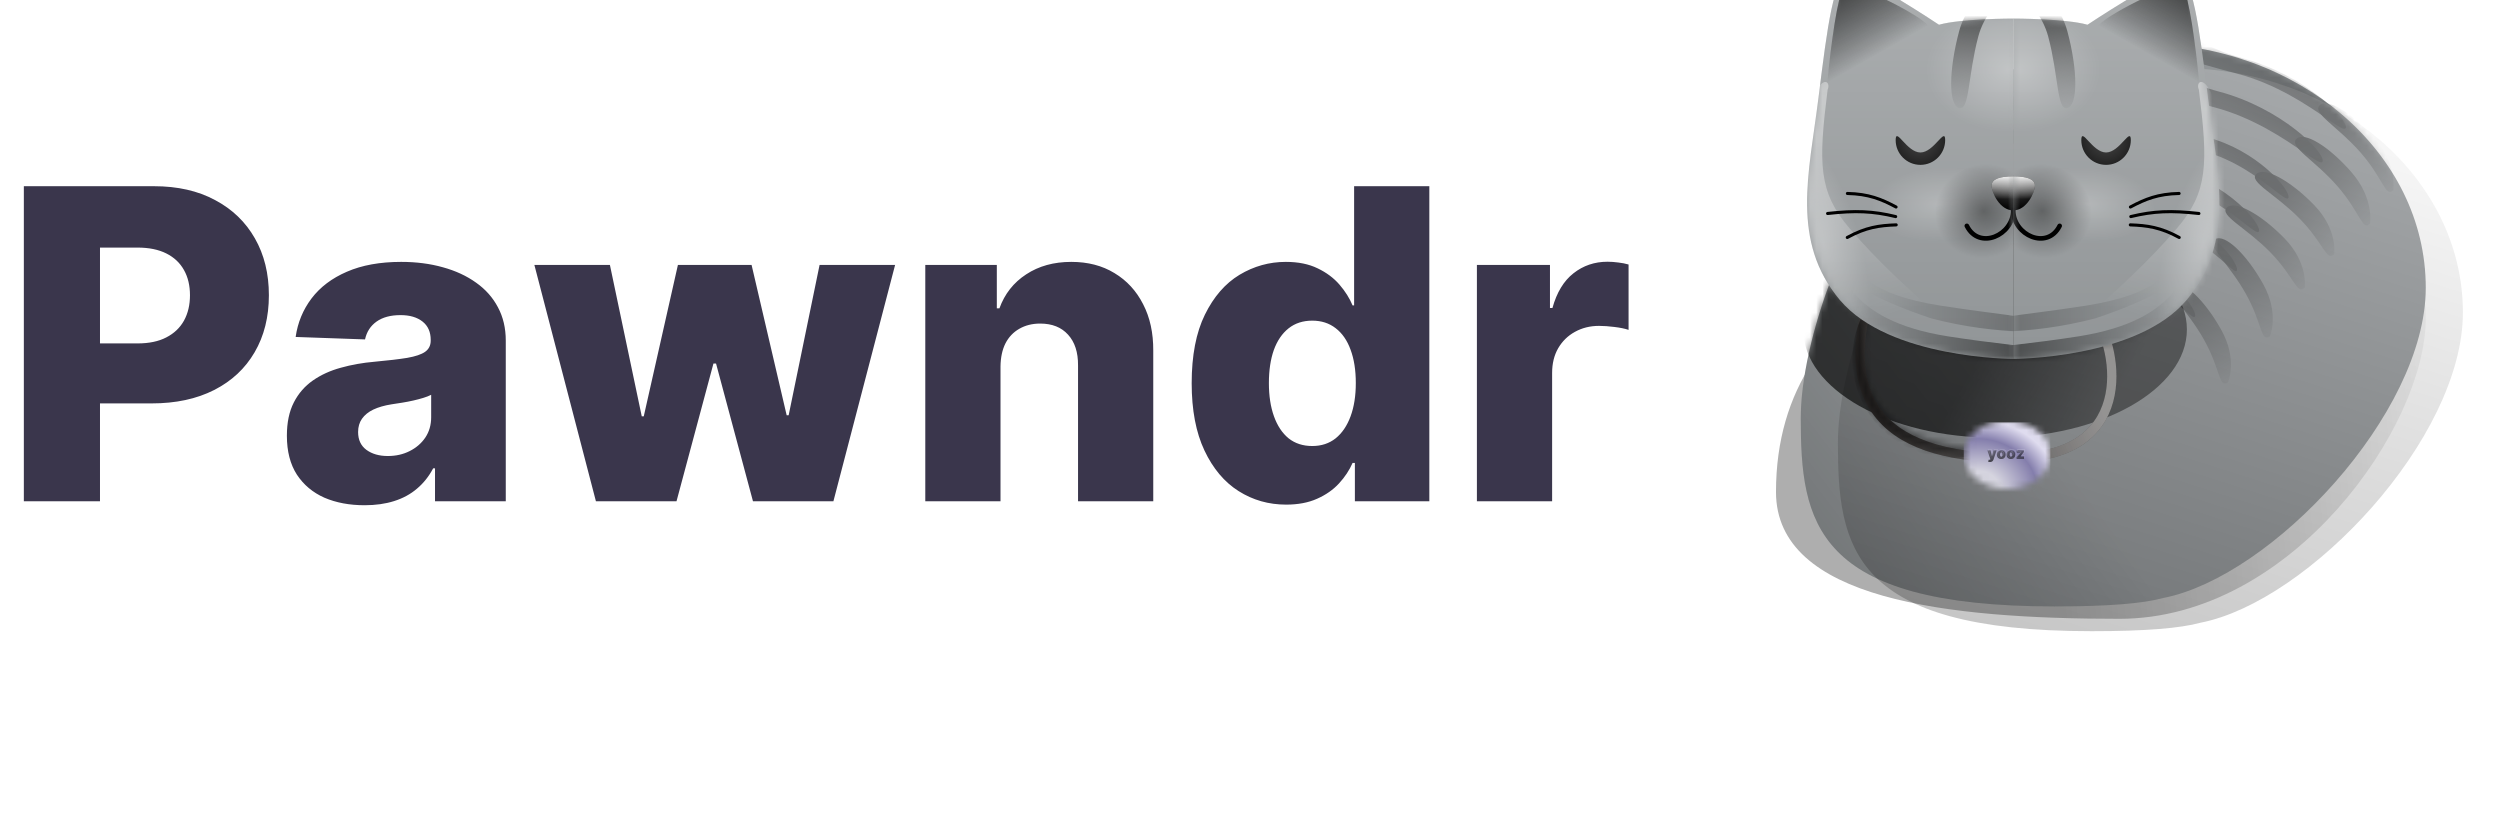 <svg width="404" height="134" viewBox="0 0 404 134" fill="none" xmlns="http://www.w3.org/2000/svg">
<path d="M3.853 81V30.091H24.883C28.694 30.091 31.984 30.837 34.751 32.328C37.535 33.803 39.682 35.866 41.19 38.518C42.698 41.153 43.452 44.218 43.452 47.715C43.452 51.228 42.681 54.303 41.14 56.938C39.615 59.556 37.436 61.586 34.602 63.028C31.768 64.469 28.404 65.19 24.51 65.19H11.534V55.496H22.223C24.079 55.496 25.629 55.173 26.871 54.526C28.131 53.88 29.084 52.977 29.73 51.817C30.376 50.64 30.7 49.273 30.7 47.715C30.7 46.141 30.376 44.782 29.73 43.639C29.084 42.478 28.131 41.584 26.871 40.954C25.612 40.324 24.062 40.009 22.223 40.009H16.158V81H3.853ZM58.913 81.646C56.477 81.646 54.315 81.24 52.425 80.428C50.553 79.6 49.07 78.357 47.976 76.7C46.899 75.026 46.36 72.93 46.36 70.41C46.36 68.289 46.733 66.499 47.479 65.041C48.224 63.583 49.252 62.398 50.561 61.486C51.87 60.575 53.378 59.887 55.085 59.423C56.792 58.943 58.615 58.62 60.554 58.454C62.725 58.255 64.473 58.048 65.799 57.832C67.125 57.6 68.086 57.277 68.683 56.863C69.296 56.432 69.602 55.827 69.602 55.048V54.924C69.602 53.648 69.163 52.662 68.285 51.966C67.406 51.27 66.222 50.922 64.73 50.922C63.123 50.922 61.83 51.27 60.852 51.966C59.874 52.662 59.253 53.623 58.988 54.849L47.777 54.452C48.108 52.132 48.962 50.06 50.337 48.237C51.729 46.398 53.635 44.956 56.055 43.912C58.491 42.851 61.416 42.321 64.829 42.321C67.266 42.321 69.511 42.611 71.566 43.191C73.621 43.755 75.411 44.583 76.935 45.677C78.46 46.754 79.637 48.08 80.465 49.654C81.31 51.228 81.733 53.026 81.733 55.048V81H70.298V75.68H70C69.32 76.973 68.451 78.067 67.39 78.962C66.346 79.856 65.111 80.528 63.686 80.975C62.278 81.423 60.687 81.646 58.913 81.646ZM62.667 73.692C63.976 73.692 65.153 73.427 66.197 72.896C67.257 72.366 68.103 71.637 68.732 70.709C69.362 69.764 69.677 68.671 69.677 67.428V63.798C69.329 63.981 68.906 64.146 68.409 64.296C67.928 64.445 67.398 64.585 66.818 64.718C66.238 64.851 65.642 64.967 65.028 65.066C64.415 65.165 63.827 65.257 63.264 65.34C62.12 65.522 61.142 65.803 60.33 66.185C59.535 66.566 58.922 67.063 58.491 67.676C58.077 68.273 57.869 68.985 57.869 69.814C57.869 71.073 58.317 72.035 59.212 72.697C60.123 73.36 61.275 73.692 62.667 73.692ZM96.3 81L86.356 42.818H98.562L103.707 67.278H104.031L109.549 42.818H121.456L127.124 67.104H127.447L132.443 42.818H144.648L134.68 81H121.68L115.714 58.752H115.291L109.325 81H96.3ZM161.682 59.224V81H149.527V42.818H161.086V49.828H161.508C162.354 47.492 163.795 45.66 165.834 44.334C167.872 42.992 170.3 42.321 173.117 42.321C175.802 42.321 178.13 42.926 180.102 44.136C182.091 45.329 183.632 47.003 184.726 49.157C185.836 51.295 186.383 53.797 186.366 56.664V81H174.211V59.05C174.227 56.929 173.689 55.272 172.595 54.079C171.518 52.886 170.018 52.289 168.096 52.289C166.82 52.289 165.693 52.571 164.715 53.134C163.754 53.681 163.008 54.468 162.478 55.496C161.964 56.523 161.699 57.766 161.682 59.224ZM207.837 81.547C205.02 81.547 202.46 80.818 200.156 79.359C197.853 77.901 196.013 75.713 194.638 72.797C193.262 69.88 192.575 66.259 192.575 61.934C192.575 57.443 193.287 53.747 194.712 50.847C196.138 47.947 198.002 45.801 200.305 44.409C202.625 43.017 205.12 42.321 207.788 42.321C209.793 42.321 211.508 42.669 212.933 43.365C214.358 44.044 215.535 44.923 216.463 46C217.391 47.077 218.095 48.196 218.576 49.356H218.825V30.091H230.98V81H218.949V74.81H218.576C218.062 75.987 217.333 77.089 216.388 78.117C215.444 79.144 214.259 79.972 212.834 80.602C211.425 81.232 209.76 81.547 207.837 81.547ZM212.063 72.076C213.538 72.076 214.798 71.662 215.842 70.833C216.886 69.988 217.689 68.803 218.253 67.278C218.816 65.754 219.098 63.964 219.098 61.909C219.098 59.821 218.816 58.023 218.253 56.515C217.706 55.007 216.902 53.847 215.842 53.035C214.798 52.223 213.538 51.817 212.063 51.817C210.555 51.817 209.279 52.231 208.235 53.06C207.191 53.888 206.396 55.057 205.849 56.565C205.318 58.073 205.053 59.854 205.053 61.909C205.053 63.964 205.327 65.754 205.874 67.278C206.42 68.803 207.208 69.988 208.235 70.833C209.279 71.662 210.555 72.076 212.063 72.076ZM238.667 81V42.818H250.475V49.778H250.873C251.569 47.26 252.704 45.387 254.278 44.16C255.853 42.918 257.684 42.296 259.772 42.296C260.335 42.296 260.915 42.338 261.512 42.42C262.108 42.487 262.664 42.594 263.177 42.744V53.308C262.597 53.109 261.835 52.952 260.89 52.836C259.962 52.72 259.134 52.662 258.405 52.662C256.963 52.662 255.662 52.985 254.502 53.631C253.358 54.261 252.455 55.148 251.792 56.291C251.146 57.418 250.823 58.744 250.823 60.269V81H238.667Z" fill="#3A364C"/>
<g opacity="0.32" filter="url(#filter0_f_29_18773)">
<path d="M287 79.5C287 96.897 314.61 100 342.5 100C370.39 100 392 68.897 392 51.5C392 34.103 377.39 36 349.5 36C321.61 36 287 46.103 287 79.5Z" fill="url(#paint0_linear_29_18773)"/>
</g>
<path fill-rule="evenodd" clip-rule="evenodd" d="M349.594 96.633C367.068 93.234 392.004 66.872 392.004 46.5C392.004 24.684 371.409 7 346.004 7C331.673 7 318.873 12.627 310.437 21.448C298.203 33.55 291.004 55.663 291.004 67.5C291.004 84.344 293.084 98 332.004 98C340.785 98 346.35 97.521 349.594 96.633Z" fill="#919597"/>
<g filter="url(#filter1_iiii_29_18773)">
<path fill-rule="evenodd" clip-rule="evenodd" d="M349.594 96.633C367.068 93.234 392.004 66.872 392.004 46.5C392.004 24.684 371.409 7 346.004 7C331.673 7 318.873 12.627 310.437 21.448C298.203 33.55 291.004 55.663 291.004 67.5C291.004 84.344 293.084 98 332.004 98C340.786 98 346.35 97.521 349.594 96.633Z" fill="url(#paint1_linear_29_18773)" fill-opacity="0.24" style="mix-blend-mode:overlay"/>
</g>
<g style="mix-blend-mode:overlay" opacity="0.24">
<path d="M334 67.5C334 84.345 378.92 98 332 98C293.08 98 291 84.345 291 67.5C291 50.655 305.58 13 328.5 13C351.42 13 334 50.655 334 67.5Z" fill="url(#paint2_linear_29_18773)"/>
</g>
<g style="mix-blend-mode:overlay" opacity="0.32">
<mask id="mask0_29_18773" style="mask-type:alpha" maskUnits="userSpaceOnUse" x="291" y="7" width="101" height="91">
<path fill-rule="evenodd" clip-rule="evenodd" d="M349.59 96.634C367.064 93.234 392 66.872 392 46.5C392 24.685 371.405 7 346 7C331.669 7 318.869 12.627 310.433 21.449C298.199 33.551 291 55.663 291 67.5C291 84.345 293.08 98 332 98C340.782 98 346.346 97.522 349.59 96.634Z" fill="#919597"/>
</mask>
<g mask="url(#mask0_29_18773)">
<g filter="url(#filter2_f_29_18773)">
<path d="M356.16 54.881C353.431 50.009 349.683 46.947 351.219 46.06C352.755 45.173 356.212 48.404 358.941 53.276C361.671 58.148 360.043 61.813 360.043 61.813C358.507 62.699 358.89 59.753 356.16 54.881Z" fill="url(#paint3_linear_29_18773)"/>
<path fill-rule="evenodd" clip-rule="evenodd" d="M352.896 50.01C351.036 48.38 347.849 45.587 343.671 44.499C338.238 43.084 335.522 41.801 334.889 40.76C333.55 41.269 329.661 40.775 322.551 38.816C317.081 37.309 311.771 37.817 308.673 38.113C306.858 38.287 305.802 38.388 305.914 37.97C306.217 36.838 314.427 34.377 323.101 36.767C326.796 37.784 330.356 37.704 332.893 37.647C333.741 37.628 334.475 37.612 335.062 37.64C335.224 37.558 335.438 37.587 335.703 37.699C336.216 37.778 336.53 37.934 336.598 38.224C336.882 38.418 337.197 38.648 337.542 38.9C339.147 40.071 341.398 41.714 344.22 42.449C350.844 44.174 355.035 49.97 354.732 51.102C354.62 51.52 353.985 50.964 352.896 50.01Z" fill="url(#paint4_linear_29_18773)"/>
<path d="M302.963 40.759C308.219 38.873 313.057 39.021 312.48 37.344C311.903 35.667 307.173 35.837 301.917 37.723C296.661 39.609 290.95 35.817 295.485 43.443C296.063 45.12 297.707 42.646 302.963 40.759Z" fill="url(#paint5_linear_29_18773)"/>
</g>
<g filter="url(#filter3_f_29_18773)">
<path d="M362.922 47.465C360.193 42.593 356.444 39.53 357.98 38.643C359.516 37.756 362.974 40.987 365.703 45.859C368.432 50.731 366.805 54.396 366.805 54.396C365.269 55.283 365.651 52.337 362.922 47.465Z" fill="url(#paint6_linear_29_18773)"/>
<path fill-rule="evenodd" clip-rule="evenodd" d="M359.658 42.593C357.798 40.963 354.61 38.17 350.433 37.082C344.899 35.641 342.184 34.337 341.617 33.286C340.237 33.811 335.935 33.224 327.919 31.016C321.862 29.347 316.036 29.713 312.636 29.926C310.645 30.051 309.486 30.123 309.598 29.705C309.901 28.573 318.865 26.32 328.468 28.966C332.559 30.093 336.473 30.11 339.262 30.122C340.319 30.127 341.214 30.131 341.897 30.195C342.037 30.154 342.211 30.182 342.416 30.263C342.944 30.358 343.27 30.521 343.351 30.802C343.638 30.997 343.955 31.229 344.304 31.483C345.908 32.654 348.16 34.297 350.982 35.032C357.605 36.757 361.797 42.553 361.493 43.685C361.381 44.103 360.747 43.548 359.658 42.593Z" fill="url(#paint7_linear_29_18773)"/>
<path d="M307.725 32.343C312.981 30.456 317.819 30.604 317.242 28.927C316.664 27.25 311.935 27.42 306.679 29.306C301.423 31.193 295.711 27.4 300.247 35.026C300.824 36.703 302.469 34.229 307.725 32.343Z" fill="url(#paint8_linear_29_18773)"/>
</g>
<g filter="url(#filter4_f_29_18773)">
<path fill-rule="evenodd" clip-rule="evenodd" d="M316.123 23.613C319.068 23.21 324.052 22.528 329.124 23.922C335.49 25.67 339.087 26.21 340.505 25.758C341.507 26.858 344.891 28.189 351.279 29.858C356.368 31.187 360.344 34.27 362.693 36.091C364.104 37.186 364.929 37.825 365.055 37.355C365.39 36.103 360.034 29.719 351.887 27.591C348.481 26.701 345.709 24.89 343.708 23.582C343.224 23.266 342.785 22.979 342.393 22.742C342.298 22.445 341.968 22.298 341.448 22.236C340.968 22.03 340.608 21.992 340.377 22.202C339.919 22.211 339.396 22.24 338.818 22.272C336.432 22.404 333.126 22.587 329.732 21.654C321.612 19.424 313.781 22.274 313.446 23.526C313.32 23.996 314.353 23.855 316.123 23.613Z" fill="url(#paint9_linear_29_18773)"/>
<path d="M366.9 40.788C363.002 36.788 358.589 34.8 359.843 33.546C361.097 32.292 365.273 34.518 369.17 38.517C373.068 42.517 372.444 46.478 372.444 46.478C371.19 47.732 370.797 44.788 366.9 40.788Z" fill="url(#paint10_linear_29_18773)"/>
<path d="M311.644 25.954C317.111 24.818 321.882 25.637 321.543 23.896C321.205 22.155 316.498 21.665 311.031 22.802C305.563 23.938 300.435 19.388 303.865 27.571C304.204 29.312 306.176 27.091 311.644 25.954Z" fill="url(#paint11_linear_29_18773)"/>
</g>
<g filter="url(#filter5_f_29_18773)">
<path fill-rule="evenodd" clip-rule="evenodd" d="M320.884 18.196C323.829 17.793 328.814 17.112 333.886 18.505C340.252 20.254 343.848 20.793 345.267 20.341C346.269 21.442 349.653 22.773 356.041 24.441C361.13 25.771 365.105 28.853 367.455 30.675C368.866 31.769 369.69 32.408 369.816 31.938C370.152 30.686 364.795 24.302 356.648 22.174C353.243 21.285 350.471 19.473 348.47 18.166C347.986 17.85 347.547 17.563 347.155 17.326C347.06 17.029 346.73 16.881 346.21 16.82C345.729 16.613 345.37 16.576 345.139 16.785C344.681 16.795 344.157 16.824 343.58 16.856C341.194 16.988 337.888 17.17 334.493 16.238C326.374 14.007 318.543 16.858 318.207 18.11C318.081 18.58 319.115 18.438 320.884 18.196Z" fill="url(#paint12_linear_29_18773)"/>
<path d="M371.661 35.371C367.764 31.372 363.351 29.384 364.605 28.129C365.859 26.875 370.035 29.101 373.932 33.1C377.829 37.1 377.206 41.061 377.206 41.061C375.952 42.316 375.559 39.371 371.661 35.371Z" fill="url(#paint13_linear_29_18773)"/>
<path d="M316.405 20.538C321.873 19.401 326.644 20.221 326.305 18.48C325.967 16.739 321.26 16.249 315.793 17.385C310.325 18.522 305.197 13.971 308.627 22.155C308.965 23.896 310.938 21.674 316.405 20.538Z" fill="url(#paint14_linear_29_18773)"/>
</g>
<g filter="url(#filter6_f_29_18773)">
<path fill-rule="evenodd" clip-rule="evenodd" d="M372.21 24.551C369.174 22.465 364.106 18.982 357.755 17.319C349.695 15.207 345.369 13.733 344.059 12.514C342.313 12.914 337.83 12.027 329.796 9.826C323.465 8.092 317.334 8.574 313.662 8.863C311.389 9.041 310.058 9.146 310.203 8.606C310.582 7.192 320.233 4.46 330.482 7.268C334.676 8.417 338.718 8.389 341.675 8.369C342.51 8.363 343.259 8.358 343.9 8.38C344.187 8.229 344.602 8.283 345.136 8.484C345.704 8.577 346.093 8.739 346.266 9.015C346.831 9.316 347.477 9.695 348.196 10.117C350.747 11.613 354.233 13.658 358.441 14.76C368.721 17.453 375.712 24.645 375.334 26.058C375.189 26.598 374.088 25.842 372.21 24.551Z" fill="url(#paint15_linear_29_18773)"/>
<path d="M377.757 30.12C374.076 25.883 369.841 23.699 371.092 22.448C372.343 21.197 376.341 23.618 380.021 27.855C383.702 32.092 382.993 36.148 382.993 36.148C381.742 37.398 381.437 34.357 377.757 30.12Z" fill="url(#paint16_linear_29_18773)"/>
<path d="M306.157 11.288C311.578 9.833 316.31 10.391 315.972 8.654C315.635 6.918 310.966 6.689 305.546 8.144C300.125 9.598 295.035 5.299 298.445 13.357C298.783 15.094 300.736 12.742 306.157 11.288Z" fill="url(#paint17_linear_29_18773)"/>
</g>
<g filter="url(#filter7_f_29_18773)">
<path fill-rule="evenodd" clip-rule="evenodd" d="M375.968 19.134C372.932 17.048 367.863 13.566 361.513 11.902C353.453 9.791 349.127 8.317 347.817 7.097C346.071 7.497 341.588 6.611 333.554 4.41C327.222 2.675 321.092 3.157 317.419 3.446C315.147 3.625 313.816 3.729 313.961 3.189C314.34 1.776 323.991 -0.957 334.24 1.851C338.434 3 342.476 2.973 345.433 2.952C346.268 2.946 347.017 2.941 347.658 2.963C347.945 2.812 348.359 2.867 348.894 3.068C349.462 3.161 349.85 3.322 350.023 3.598C350.589 3.9 351.234 4.278 351.954 4.7C354.505 6.196 357.991 8.241 362.198 9.343C372.478 12.036 379.47 19.228 379.091 20.641C378.947 21.181 377.846 20.425 375.968 19.134Z" fill="url(#paint18_linear_29_18773)"/>
<path d="M381.514 24.703C377.834 20.466 373.599 18.282 374.85 17.031C376.101 15.78 380.099 18.201 383.779 22.438C387.46 26.675 386.751 30.731 386.751 30.731C385.5 31.982 385.195 28.94 381.514 24.703Z" fill="url(#paint19_linear_29_18773)"/>
<path d="M309.915 5.871C315.335 4.417 320.067 4.974 319.73 3.238C319.392 1.501 314.724 1.273 309.304 2.727C303.883 4.182 298.792 -0.118 302.203 7.94C302.54 9.677 304.494 7.326 309.915 5.871Z" fill="url(#paint20_linear_29_18773)"/>
</g>
</g>
</g>
<mask id="mask1_29_18773" style="mask-type:alpha" maskUnits="userSpaceOnUse" x="291" y="6" width="101" height="92">
<path fill-rule="evenodd" clip-rule="evenodd" d="M349.59 96.633C367.064 93.234 392 66.872 392 46.5C392 24.684 371.405 7 346 7C331.669 7 318.869 12.627 310.433 21.448C298.199 33.55 291 55.663 291 67.5C291 84.344 293.08 98 332 98C340.782 98 346.346 97.521 349.59 96.633Z" fill="#919597"/>
</mask>
<g mask="url(#mask1_29_18773)">
<g style="mix-blend-mode:overlay" opacity="0.64" filter="url(#filter8_f_29_18773)">
<ellipse cx="322.402" cy="53.234" rx="31" ry="17.5" fill="url(#paint21_linear_29_18773)"/>
</g>
</g>
<g filter="url(#filter9_d_29_18773)">
<g filter="url(#filter10_ii_29_18773)">
<path d="M305.696 41C297.196 62.5 305.069 72.5 326.75 72.5C348.43 72.5 343.196 52.826 340.273 49.927" stroke="#2B2827" stroke-width="1.5" stroke-linecap="round"/>
<path d="M305.696 41C297.196 62.5 305.069 72.5 326.75 72.5C348.43 72.5 343.196 52.826 340.273 49.927" stroke="url(#paint22_linear_29_18773)" stroke-opacity="0.4" stroke-width="1.5" stroke-linecap="round" style="mix-blend-mode:overlay"/>
<path d="M305.696 41C297.196 62.5 305.069 72.5 326.75 72.5C348.43 72.5 343.196 52.826 340.273 49.927" stroke="url(#paint23_linear_29_18773)" stroke-opacity="0.16" stroke-width="1.5" stroke-linecap="round" style="mix-blend-mode:lighten"/>
</g>
<mask id="mask2_29_18773" style="mask-type:alpha" maskUnits="userSpaceOnUse" x="301" y="40" width="43" height="34">
<path fill-rule="evenodd" clip-rule="evenodd" d="M305.971 40.303C306.357 40.455 306.545 40.891 306.393 41.276C302.167 51.966 302.13 59.519 305.52 64.384C308.915 69.254 315.968 71.75 326.749 71.75C332.06 71.75 335.624 70.545 337.969 68.781C340.307 67.023 341.512 64.651 342.001 62.156C342.493 59.649 342.257 57.033 341.714 54.859C341.443 53.775 341.099 52.814 340.74 52.046C340.376 51.264 340.019 50.731 339.745 50.459C339.451 50.168 339.449 49.693 339.74 49.399C340.032 49.105 340.507 49.103 340.801 49.394C341.257 49.847 341.704 50.563 342.1 51.412C342.502 52.275 342.877 53.327 343.169 54.495C343.752 56.825 344.018 59.671 343.473 62.445C342.927 65.231 341.558 67.959 338.871 69.98C336.191 71.995 332.279 73.25 326.749 73.25C315.851 73.25 308.126 70.746 304.29 65.241C300.448 59.73 300.725 51.533 304.998 40.724C305.15 40.339 305.586 40.15 305.971 40.303Z" fill="url(#paint24_linear_29_18773)"/>
</mask>
<g mask="url(#mask2_29_18773)">
<g style="mix-blend-mode:multiply" opacity="0.4" filter="url(#filter11_f_29_18773)">
<circle cx="317.34" cy="57" r="16" fill="black"/>
</g>
</g>
</g>
<mask id="mask3_29_18773" style="mask-type:alpha" maskUnits="userSpaceOnUse" x="317" y="68" width="15" height="11">
<ellipse cx="324.34" cy="73.5" rx="7" ry="5.5" fill="#D9D9D9"/>
</mask>
<g mask="url(#mask3_29_18773)">
<g filter="url(#filter12_ii_29_18773)">
<rect x="317.34" y="68" width="14" height="12" fill="url(#paint25_radial_29_18773)"/>
</g>
<g opacity="0.64">
<mask id="path-32-outside-1_29_18773" maskUnits="userSpaceOnUse" x="320.34" y="72" width="7" height="3" fill="black">
<rect fill="white" x="320.34" y="72" width="7" height="3"/>
<path d="M321.723 74.511C321.667 74.511 321.613 74.507 321.562 74.498C321.511 74.49 321.467 74.478 321.428 74.463L321.535 74.115C321.575 74.13 321.612 74.139 321.645 74.143C321.678 74.147 321.707 74.145 321.731 74.136C321.755 74.127 321.773 74.11 321.783 74.085L321.794 74.06L321.314 72.636H321.826L322.046 73.581H322.06L322.284 72.636H322.799L322.302 74.114C322.277 74.189 322.241 74.256 322.193 74.316C322.147 74.376 322.085 74.424 322.009 74.459C321.932 74.494 321.837 74.511 321.723 74.511ZM323.554 74.025C323.406 74.025 323.279 73.996 323.174 73.937C323.068 73.878 322.988 73.796 322.931 73.69C322.875 73.584 322.847 73.461 322.847 73.322C322.847 73.182 322.875 73.059 322.931 72.954C322.988 72.848 323.068 72.766 323.174 72.707C323.279 72.648 323.406 72.619 323.554 72.619C323.702 72.619 323.828 72.648 323.934 72.707C324.039 72.766 324.12 72.848 324.176 72.954C324.232 73.059 324.26 73.182 324.26 73.322C324.26 73.461 324.232 73.584 324.176 73.69C324.12 73.796 324.039 73.878 323.934 73.937C323.828 73.996 323.702 74.025 323.554 74.025ZM323.557 73.663C323.599 73.663 323.634 73.649 323.665 73.621C323.695 73.593 323.718 73.553 323.735 73.502C323.751 73.451 323.76 73.389 323.76 73.318C323.76 73.247 323.751 73.185 323.735 73.134C323.718 73.083 323.695 73.043 323.665 73.015C323.634 72.988 323.599 72.974 323.557 72.974C323.513 72.974 323.476 72.988 323.445 73.015C323.413 73.043 323.389 73.083 323.373 73.134C323.356 73.185 323.348 73.247 323.348 73.318C323.348 73.389 323.356 73.451 323.373 73.502C323.389 73.553 323.413 73.593 323.445 73.621C323.476 73.649 323.513 73.663 323.557 73.663ZM325.116 74.025C324.968 74.025 324.842 73.996 324.736 73.937C324.631 73.878 324.55 73.796 324.494 73.69C324.438 73.584 324.41 73.461 324.41 73.322C324.41 73.182 324.438 73.059 324.494 72.954C324.55 72.848 324.631 72.766 324.736 72.707C324.842 72.648 324.968 72.619 325.116 72.619C325.264 72.619 325.391 72.648 325.496 72.707C325.602 72.766 325.682 72.848 325.739 72.954C325.795 73.059 325.823 73.182 325.823 73.322C325.823 73.461 325.795 73.584 325.739 73.69C325.682 73.796 325.602 73.878 325.496 73.937C325.391 73.996 325.264 74.025 325.116 74.025ZM325.12 73.663C325.161 73.663 325.197 73.649 325.227 73.621C325.257 73.593 325.281 73.553 325.297 73.502C325.314 73.451 325.322 73.389 325.322 73.318C325.322 73.247 325.314 73.185 325.297 73.134C325.281 73.083 325.257 73.043 325.227 73.015C325.197 72.988 325.161 72.974 325.12 72.974C325.076 72.974 325.038 72.988 325.007 73.015C324.976 73.043 324.952 73.083 324.935 73.134C324.919 73.185 324.91 73.247 324.91 73.318C324.91 73.389 324.919 73.451 324.935 73.502C324.952 73.553 324.976 73.593 325.007 73.621C325.038 73.649 325.076 73.663 325.12 73.663ZM326.036 74V73.73L326.633 73.016V73.009H326.057V72.636H327.211V72.935L326.668 73.62V73.627H327.233V74H326.036Z"/>
</mask>
<g filter="url(#filter13_i_29_18773)">
<path d="M321.723 74.511C321.667 74.511 321.613 74.507 321.562 74.498C321.511 74.49 321.467 74.478 321.428 74.463L321.535 74.115C321.575 74.13 321.612 74.139 321.645 74.143C321.678 74.147 321.707 74.145 321.731 74.136C321.755 74.127 321.773 74.11 321.783 74.085L321.794 74.06L321.314 72.636H321.826L322.046 73.581H322.06L322.284 72.636H322.799L322.302 74.114C322.277 74.189 322.241 74.256 322.193 74.316C322.147 74.376 322.085 74.424 322.009 74.459C321.932 74.494 321.837 74.511 321.723 74.511ZM323.554 74.025C323.406 74.025 323.279 73.996 323.174 73.937C323.068 73.878 322.988 73.796 322.931 73.69C322.875 73.584 322.847 73.461 322.847 73.322C322.847 73.182 322.875 73.059 322.931 72.954C322.988 72.848 323.068 72.766 323.174 72.707C323.279 72.648 323.406 72.619 323.554 72.619C323.702 72.619 323.828 72.648 323.934 72.707C324.039 72.766 324.12 72.848 324.176 72.954C324.232 73.059 324.26 73.182 324.26 73.322C324.26 73.461 324.232 73.584 324.176 73.69C324.12 73.796 324.039 73.878 323.934 73.937C323.828 73.996 323.702 74.025 323.554 74.025ZM323.557 73.663C323.599 73.663 323.634 73.649 323.665 73.621C323.695 73.593 323.718 73.553 323.735 73.502C323.751 73.451 323.76 73.389 323.76 73.318C323.76 73.247 323.751 73.185 323.735 73.134C323.718 73.083 323.695 73.043 323.665 73.015C323.634 72.988 323.599 72.974 323.557 72.974C323.513 72.974 323.476 72.988 323.445 73.015C323.413 73.043 323.389 73.083 323.373 73.134C323.356 73.185 323.348 73.247 323.348 73.318C323.348 73.389 323.356 73.451 323.373 73.502C323.389 73.553 323.413 73.593 323.445 73.621C323.476 73.649 323.513 73.663 323.557 73.663ZM325.116 74.025C324.968 74.025 324.842 73.996 324.736 73.937C324.631 73.878 324.55 73.796 324.494 73.69C324.438 73.584 324.41 73.461 324.41 73.322C324.41 73.182 324.438 73.059 324.494 72.954C324.55 72.848 324.631 72.766 324.736 72.707C324.842 72.648 324.968 72.619 325.116 72.619C325.264 72.619 325.391 72.648 325.496 72.707C325.602 72.766 325.682 72.848 325.739 72.954C325.795 73.059 325.823 73.182 325.823 73.322C325.823 73.461 325.795 73.584 325.739 73.69C325.682 73.796 325.602 73.878 325.496 73.937C325.391 73.996 325.264 74.025 325.116 74.025ZM325.12 73.663C325.161 73.663 325.197 73.649 325.227 73.621C325.257 73.593 325.281 73.553 325.297 73.502C325.314 73.451 325.322 73.389 325.322 73.318C325.322 73.247 325.314 73.185 325.297 73.134C325.281 73.083 325.257 73.043 325.227 73.015C325.197 72.988 325.161 72.974 325.12 72.974C325.076 72.974 325.038 72.988 325.007 73.015C324.976 73.043 324.952 73.083 324.935 73.134C324.919 73.185 324.91 73.247 324.91 73.318C324.91 73.389 324.919 73.451 324.935 73.502C324.952 73.553 324.976 73.593 325.007 73.621C325.038 73.649 325.076 73.663 325.12 73.663ZM326.036 74V73.73L326.633 73.016V73.009H326.057V72.636H327.211V72.935L326.668 73.62V73.627H327.233V74H326.036Z" fill="url(#paint26_linear_29_18773)"/>
</g>
<path d="M321.562 74.498L321.571 74.449L321.57 74.449L321.562 74.498ZM321.428 74.463L321.38 74.449L321.367 74.493L321.41 74.51L321.428 74.463ZM321.535 74.115L321.551 74.068L321.502 74.051L321.487 74.101L321.535 74.115ZM321.645 74.143L321.639 74.192L321.639 74.193L321.645 74.143ZM321.731 74.136L321.714 74.089L321.713 74.089L321.731 74.136ZM321.783 74.085L321.829 74.105L321.829 74.105L321.783 74.085ZM321.794 74.06L321.84 74.08L321.847 74.062L321.841 74.044L321.794 74.06ZM321.314 72.636V72.586H321.245L321.267 72.652L321.314 72.636ZM321.826 72.636L321.875 72.625L321.866 72.586H321.826V72.636ZM322.046 73.581L321.997 73.592L322.006 73.631H322.046V73.581ZM322.06 73.581V73.631H322.1L322.109 73.593L322.06 73.581ZM322.284 72.636V72.586H322.244L322.235 72.625L322.284 72.636ZM322.799 72.636L322.846 72.652L322.868 72.586H322.799V72.636ZM322.302 74.114L322.254 74.098L322.254 74.098L322.302 74.114ZM322.193 74.316L322.154 74.285L322.154 74.285L322.193 74.316ZM322.009 74.459L321.988 74.413L321.988 74.413L322.009 74.459ZM321.723 74.461C321.669 74.461 321.619 74.457 321.571 74.449L321.554 74.547C321.608 74.557 321.664 74.561 321.723 74.561V74.461ZM321.57 74.449C321.522 74.441 321.481 74.43 321.446 74.417L321.41 74.51C321.453 74.526 321.501 74.539 321.554 74.547L321.57 74.449ZM321.476 74.478L321.582 74.13L321.487 74.101L321.38 74.449L321.476 74.478ZM321.518 74.163C321.561 74.178 321.601 74.188 321.639 74.192L321.651 74.093C321.622 74.09 321.589 74.082 321.551 74.068L321.518 74.163ZM321.639 74.193C321.678 74.197 321.715 74.195 321.748 74.183L321.713 74.089C321.699 74.094 321.679 74.097 321.651 74.093L321.639 74.193ZM321.748 74.183C321.786 74.169 321.813 74.142 321.829 74.105L321.737 74.066C321.732 74.078 321.724 74.085 321.714 74.089L321.748 74.183ZM321.829 74.105L321.84 74.08L321.748 74.041L321.737 74.066L321.829 74.105ZM321.841 74.044L321.362 72.62L321.267 72.652L321.747 74.076L321.841 74.044ZM321.314 72.686H321.826V72.586H321.314V72.686ZM321.777 72.648L321.997 73.592L322.095 73.57L321.875 72.625L321.777 72.648ZM322.046 73.631H322.06V73.531H322.046V73.631ZM322.109 73.593L322.333 72.648L322.235 72.625L322.012 73.569L322.109 73.593ZM322.284 72.686H322.799V72.586H322.284V72.686ZM322.751 72.62L322.254 74.098L322.349 74.13L322.846 72.652L322.751 72.62ZM322.254 74.098C322.231 74.168 322.198 74.23 322.154 74.285L322.233 74.347C322.284 74.283 322.323 74.21 322.349 74.129L322.254 74.098ZM322.154 74.285C322.113 74.339 322.058 74.382 321.988 74.413L322.03 74.504C322.112 74.466 322.181 74.414 322.233 74.347L322.154 74.285ZM321.988 74.413C321.92 74.445 321.832 74.461 321.723 74.461V74.561C321.842 74.561 321.945 74.543 322.03 74.504L321.988 74.413ZM323.174 73.937L323.149 73.981L323.149 73.981L323.174 73.937ZM322.931 73.69L322.887 73.714L322.887 73.714L322.931 73.69ZM322.931 72.954L322.975 72.978L322.976 72.978L322.931 72.954ZM323.174 72.707L323.198 72.751L323.198 72.751L323.174 72.707ZM323.934 72.707L323.909 72.751L323.909 72.751L323.934 72.707ZM324.176 72.954L324.132 72.978L324.132 72.978L324.176 72.954ZM324.176 73.69L324.22 73.714L324.22 73.714L324.176 73.69ZM323.934 73.937L323.958 73.981L323.958 73.981L323.934 73.937ZM323.665 73.621L323.699 73.658L323.699 73.658L323.665 73.621ZM323.735 73.502L323.782 73.517L323.782 73.517L323.735 73.502ZM323.735 73.134L323.687 73.15L323.687 73.15L323.735 73.134ZM323.665 73.015L323.699 72.979L323.699 72.979L323.665 73.015ZM323.373 73.134L323.42 73.15L323.42 73.15L323.373 73.134ZM323.373 73.502L323.42 73.487L323.42 73.487L323.373 73.502ZM323.554 73.975C323.412 73.975 323.294 73.947 323.198 73.893L323.149 73.981C323.264 74.044 323.399 74.075 323.554 74.075V73.975ZM323.198 73.893C323.101 73.839 323.027 73.763 322.975 73.667L322.887 73.714C322.948 73.828 323.036 73.917 323.149 73.981L323.198 73.893ZM322.976 73.667C322.924 73.569 322.897 73.455 322.897 73.322H322.797C322.797 73.468 322.827 73.599 322.887 73.714L322.976 73.667ZM322.897 73.322C322.897 73.189 322.924 73.075 322.975 72.978L322.887 72.931C322.827 73.044 322.797 73.175 322.797 73.322H322.897ZM322.976 72.978C323.027 72.88 323.101 72.805 323.198 72.751L323.149 72.664C323.036 72.727 322.948 72.816 322.887 72.931L322.976 72.978ZM323.198 72.751C323.295 72.697 323.412 72.669 323.554 72.669V72.569C323.399 72.569 323.264 72.6 323.149 72.664L323.198 72.751ZM323.554 72.669C323.695 72.669 323.813 72.697 323.909 72.751L323.958 72.664C323.844 72.6 323.708 72.569 323.554 72.569V72.669ZM323.909 72.751C324.006 72.805 324.08 72.88 324.132 72.978L324.22 72.931C324.159 72.816 324.072 72.727 323.958 72.664L323.909 72.751ZM324.132 72.978C324.184 73.075 324.21 73.189 324.21 73.322H324.31C324.31 73.175 324.281 73.044 324.22 72.931L324.132 72.978ZM324.21 73.322C324.21 73.455 324.184 73.569 324.132 73.667L324.22 73.714C324.281 73.599 324.31 73.468 324.31 73.322H324.21ZM324.132 73.667C324.08 73.763 324.006 73.839 323.909 73.893L323.958 73.981C324.072 73.917 324.159 73.828 324.22 73.714L324.132 73.667ZM323.909 73.893C323.813 73.947 323.695 73.975 323.554 73.975V74.075C323.708 74.075 323.844 74.044 323.958 73.981L323.909 73.893ZM323.557 73.713C323.611 73.713 323.659 73.694 323.699 73.658L323.631 73.584C323.61 73.603 323.586 73.613 323.557 73.613V73.713ZM323.699 73.658C323.737 73.622 323.764 73.574 323.782 73.517L323.687 73.487C323.672 73.532 323.653 73.564 323.631 73.584L323.699 73.658ZM323.782 73.517C323.801 73.46 323.81 73.393 323.81 73.318H323.71C323.71 73.385 323.702 73.441 323.687 73.487L323.782 73.517ZM323.81 73.318C323.81 73.243 323.801 73.176 323.782 73.119L323.687 73.15C323.702 73.194 323.71 73.25 323.71 73.318H323.81ZM323.782 73.119C323.764 73.062 323.737 73.014 323.699 72.979L323.631 73.052C323.653 73.073 323.672 73.104 323.687 73.15L323.782 73.119ZM323.699 72.979C323.659 72.942 323.611 72.924 323.557 72.924V73.024C323.586 73.024 323.61 73.033 323.631 73.052L323.699 72.979ZM323.557 72.924C323.502 72.924 323.452 72.942 323.411 72.978L323.478 73.053C323.499 73.034 323.525 73.024 323.557 73.024V72.924ZM323.411 72.978C323.372 73.013 323.344 73.061 323.325 73.119L323.42 73.15C323.435 73.104 323.455 73.073 323.478 73.053L323.411 72.978ZM323.325 73.119C323.306 73.176 323.298 73.243 323.298 73.318H323.398C323.398 73.25 323.406 73.194 323.42 73.15L323.325 73.119ZM323.298 73.318C323.298 73.393 323.306 73.46 323.325 73.517L323.42 73.487C323.406 73.441 323.398 73.385 323.398 73.318H323.298ZM323.325 73.517C323.344 73.575 323.372 73.623 323.411 73.658L323.478 73.584C323.455 73.563 323.435 73.532 323.42 73.487L323.325 73.517ZM323.411 73.658C323.452 73.695 323.502 73.713 323.557 73.713V73.613C323.525 73.613 323.499 73.603 323.478 73.584L323.411 73.658ZM324.736 73.937L324.712 73.981L324.712 73.981L324.736 73.937ZM324.494 73.69L324.45 73.714L324.45 73.714L324.494 73.69ZM324.494 72.954L324.538 72.978L324.538 72.978L324.494 72.954ZM324.736 72.707L324.761 72.751L324.761 72.751L324.736 72.707ZM325.496 72.707L325.472 72.751L325.472 72.751L325.496 72.707ZM325.739 72.954L325.694 72.978L325.694 72.978L325.739 72.954ZM325.739 73.69L325.783 73.714L325.783 73.714L325.739 73.69ZM325.496 73.937L325.52 73.981L325.521 73.981L325.496 73.937ZM325.227 73.621L325.261 73.658L325.261 73.658L325.227 73.621ZM325.297 73.502L325.345 73.517L325.345 73.517L325.297 73.502ZM325.297 73.134L325.25 73.15L325.25 73.15L325.297 73.134ZM325.227 73.015L325.261 72.979L325.261 72.979L325.227 73.015ZM324.935 73.134L324.983 73.15L324.983 73.15L324.935 73.134ZM324.935 73.502L324.983 73.487L324.983 73.487L324.935 73.502ZM325.116 73.975C324.975 73.975 324.857 73.947 324.761 73.893L324.712 73.981C324.826 74.044 324.962 74.075 325.116 74.075V73.975ZM324.761 73.893C324.664 73.839 324.59 73.763 324.538 73.667L324.45 73.714C324.511 73.828 324.598 73.917 324.712 73.981L324.761 73.893ZM324.538 73.667C324.486 73.569 324.46 73.455 324.46 73.322H324.36C324.36 73.468 324.389 73.599 324.45 73.714L324.538 73.667ZM324.46 73.322C324.46 73.189 324.486 73.075 324.538 72.978L324.45 72.931C324.389 73.044 324.36 73.175 324.36 73.322H324.46ZM324.538 72.978C324.59 72.88 324.664 72.805 324.761 72.751L324.712 72.664C324.598 72.727 324.51 72.816 324.45 72.931L324.538 72.978ZM324.761 72.751C324.857 72.697 324.975 72.669 325.116 72.669V72.569C324.962 72.569 324.826 72.6 324.712 72.664L324.761 72.751ZM325.116 72.669C325.258 72.669 325.375 72.697 325.472 72.751L325.521 72.664C325.406 72.6 325.271 72.569 325.116 72.569V72.669ZM325.472 72.751C325.569 72.805 325.643 72.88 325.694 72.978L325.783 72.931C325.722 72.816 325.634 72.727 325.52 72.664L325.472 72.751ZM325.694 72.978C325.746 73.075 325.773 73.189 325.773 73.322H325.873C325.873 73.175 325.843 73.044 325.783 72.931L325.694 72.978ZM325.773 73.322C325.773 73.455 325.746 73.569 325.694 73.667L325.783 73.714C325.843 73.599 325.873 73.468 325.873 73.322H325.773ZM325.694 73.667C325.643 73.763 325.569 73.839 325.472 73.893L325.521 73.981C325.634 73.917 325.722 73.828 325.783 73.714L325.694 73.667ZM325.472 73.893C325.375 73.947 325.258 73.975 325.116 73.975V74.075C325.271 74.075 325.406 74.044 325.52 73.981L325.472 73.893ZM325.12 73.713C325.174 73.713 325.222 73.694 325.261 73.658L325.193 73.584C325.172 73.603 325.149 73.613 325.12 73.613V73.713ZM325.261 73.658C325.299 73.622 325.327 73.574 325.345 73.517L325.25 73.487C325.235 73.532 325.215 73.564 325.193 73.584L325.261 73.658ZM325.345 73.517C325.363 73.46 325.372 73.393 325.372 73.318H325.272C325.272 73.385 325.264 73.441 325.25 73.487L325.345 73.517ZM325.372 73.318C325.372 73.243 325.364 73.176 325.345 73.119L325.25 73.15C325.264 73.194 325.272 73.25 325.272 73.318H325.372ZM325.345 73.119C325.327 73.062 325.299 73.014 325.261 72.979L325.193 73.052C325.215 73.073 325.235 73.104 325.25 73.15L325.345 73.119ZM325.261 72.979C325.222 72.942 325.174 72.924 325.12 72.924V73.024C325.149 73.024 325.172 73.033 325.193 73.052L325.261 72.979ZM325.12 72.924C325.064 72.924 325.015 72.942 324.974 72.978L325.04 73.053C325.062 73.034 325.088 73.024 325.12 73.024V72.924ZM324.974 72.978C324.934 73.013 324.906 73.061 324.888 73.119L324.983 73.15C324.997 73.104 325.017 73.073 325.04 73.053L324.974 72.978ZM324.888 73.119C324.869 73.176 324.86 73.243 324.86 73.318H324.96C324.96 73.25 324.968 73.194 324.983 73.15L324.888 73.119ZM324.86 73.318C324.86 73.393 324.869 73.46 324.888 73.517L324.983 73.487C324.968 73.441 324.96 73.385 324.96 73.318H324.86ZM324.888 73.517C324.906 73.575 324.934 73.623 324.974 73.658L325.04 73.584C325.017 73.563 324.997 73.532 324.983 73.487L324.888 73.517ZM324.974 73.658C325.015 73.695 325.064 73.713 325.12 73.713V73.613C325.088 73.613 325.062 73.603 325.04 73.584L324.974 73.658ZM326.036 74H325.986V74.05H326.036V74ZM326.036 73.73L325.998 73.698L325.986 73.712V73.73H326.036ZM326.633 73.016L326.671 73.048L326.683 73.034V73.016H326.633ZM326.633 73.009H326.683V72.959H326.633V73.009ZM326.057 73.009H326.007V73.059H326.057V73.009ZM326.057 72.636V72.586H326.007V72.636H326.057ZM327.211 72.636H327.261V72.586H327.211V72.636ZM327.211 72.935L327.251 72.966L327.261 72.952V72.935H327.211ZM326.668 73.62L326.629 73.589L326.618 73.603V73.62H326.668ZM326.668 73.627H326.618V73.677H326.668V73.627ZM327.233 73.627H327.283V73.577H327.233V73.627ZM327.233 74V74.05H327.283V74H327.233ZM326.086 74V73.73H325.986V74H326.086ZM326.074 73.762L326.671 73.048L326.594 72.984L325.998 73.698L326.074 73.762ZM326.683 73.016V73.009H326.583V73.016H326.683ZM326.633 72.959H326.057V73.059H326.633V72.959ZM326.107 73.009V72.636H326.007V73.009H326.107ZM326.057 72.686H327.211V72.586H326.057V72.686ZM327.161 72.636V72.935H327.261V72.636H327.161ZM327.172 72.904L326.629 73.589L326.707 73.651L327.251 72.966L327.172 72.904ZM326.618 73.62V73.627H326.718V73.62H326.618ZM326.668 73.677H327.233V73.577H326.668V73.677ZM327.183 73.627V74H327.283V73.627H327.183ZM327.233 73.95H326.036V74.05H327.233V73.95Z" fill="url(#paint27_linear_29_18773)" fill-opacity="0.8" mask="url(#path-32-outside-1_29_18773)"/>
</g>
</g>
<g filter="url(#filter14_iiii_29_18773)">
<path d="M292.839 24C294.34 12 295.34 4 297.84 4C300.34 4 312.34 12 312.34 12C315.84 11 324.339 11 324.339 11V66C324.339 66 304.34 66 296.34 56.5C288.34 47 291.339 36 292.839 24Z" fill="#919597"/>
<path d="M292.839 24C294.34 12 295.34 4 297.84 4C300.34 4 312.34 12 312.34 12C315.84 11 324.339 11 324.339 11V66C324.339 66 304.34 66 296.34 56.5C288.34 47 291.339 36 292.839 24Z" fill="url(#paint28_linear_29_18773)" fill-opacity="0.24" style="mix-blend-mode:overlay"/>
<mask id="mask4_29_18773" style="mask-type:alpha" maskUnits="userSpaceOnUse" x="291" y="4" width="34" height="62">
<path d="M292.84 24C294.34 12 295.34 4 297.84 4C300.34 4 312.34 12 312.34 12C315.84 11 324.34 11 324.34 11V66C324.34 66 304.34 66 296.34 56.5C288.34 47 291.339 36 292.84 24Z" fill="black"/>
</mask>
<g mask="url(#mask4_29_18773)">
<path opacity="0.4" d="M294.34 29.5C292.809 33.848 295.34 5.5 297.34 5.5C299.34 5.5 309.743 10.584 310.769 12.36C311.794 14.136 299.35 15.27 294.34 29.5Z" fill="url(#paint29_linear_29_18773)"/>
<g style="mix-blend-mode:overlay">
<path d="M294.34 29.5C292.809 33.848 295.34 5.5 297.34 5.5C299.34 5.5 309.743 10.584 310.769 12.36C311.794 14.136 299.35 15.27 294.34 29.5Z" fill="url(#paint30_linear_29_18773)"/>
</g>
<g style="mix-blend-mode:overlay" opacity="0.64">
<path d="M294.34 29.5C292.809 33.848 295.34 5.5 297.34 5.5C299.34 5.5 309.743 10.584 310.769 12.36C311.794 14.136 299.35 15.27 294.34 29.5Z" fill="url(#paint31_linear_29_18773)"/>
</g>
<g style="mix-blend-mode:overlay" opacity="0.24" filter="url(#filter15_f_29_18773)">
<ellipse cx="312.34" cy="41" rx="11" ry="6" transform="rotate(-4 312.34 41)" fill="url(#paint32_radial_29_18773)"/>
</g>
<g style="mix-blend-mode:overlay" opacity="0.24" filter="url(#filter16_f_29_18773)">
<ellipse cx="293.684" cy="47.551" rx="18.039" ry="6" transform="rotate(75 293.684 47.551)" fill="url(#paint33_radial_29_18773)"/>
</g>
<g style="mix-blend-mode:overlay" opacity="0.32" filter="url(#filter17_f_29_18773)">
<path d="M337.34 19.206C337.34 24.843 335.141 33.615 327.643 33.615C320.145 33.615 305.34 21.841 305.34 16.204C305.34 10.568 320.145 9 327.643 9C335.141 9 337.34 13.57 337.34 19.206Z" fill="url(#paint34_radial_29_18773)"/>
</g>
<g style="mix-blend-mode:overlay" opacity="0.4" filter="url(#filter18_f_29_18773)">
<path d="M326.941 38.929C328.597 42.757 329.986 49.227 325.932 50.983C321.877 52.738 310.41 48.21 308.753 44.383C307.096 40.556 314.642 36.025 318.697 34.27C322.751 32.515 325.284 35.102 326.941 38.929Z" fill="url(#paint35_radial_29_18773)"/>
</g>
<g style="mix-blend-mode:overlay" opacity="0.64" filter="url(#filter19_f_29_18773)">
<path d="M318.7 13.871C316.985 20.273 317.308 25.921 315.594 25.462C313.881 25.003 313.882 19.442 315.598 13.04C317.313 6.638 323.697 3.822 325.411 4.281C327.124 4.74 320.415 7.47 318.7 13.871Z" fill="url(#paint36_linear_29_18773)"/>
</g>
<g style="mix-blend-mode:overlay" opacity="0.56" filter="url(#filter20_f_29_18773)">
<path d="M313.756 62.348C327.882 64.585 340.217 64.728 339.84 67.185C340.332 69.614 325.844 72.212 311.183 67.185C287.423 56.029 292.603 47.471 294.333 49.383C297.108 51.235 296.912 59.681 313.756 62.348Z" fill="url(#paint37_linear_29_18773)"/>
</g>
<g style="mix-blend-mode:multiply" opacity="0.24" filter="url(#filter21_f_29_18773)">
<path d="M312.687 57.408C323.056 59.03 332.029 59.645 331.865 60.715C332.331 61.813 321.915 62.316 311.033 59.435C293.263 53.434 296.646 49.876 297.989 50.8C300.089 51.744 300.324 55.475 312.687 57.408Z" fill="url(#paint38_linear_29_18773)"/>
</g>
<g style="mix-blend-mode:overlay" opacity="0.4" filter="url(#filter22_f_29_18773)">
<path d="M297.906 44.921C307.205 55.788 317.872 62.697 315.476 63.356C313.459 64.796 290.837 59.983 289.441 44.547C289.923 18.303 295.379 20.14 294.341 22.5C292.84 34.5 292.84 39 297.906 44.921Z" fill="url(#paint39_linear_29_18773)"/>
</g>
</g>
<mask id="mask5_29_18773" style="mask-type:alpha" maskUnits="userSpaceOnUse" x="291" y="4" width="34" height="62">
<path d="M292.839 24C294.34 12 295.34 4 297.84 4C300.34 4 312.34 12 312.34 12C315.84 11 324.339 11 324.339 11V66C324.339 66 304.34 66 296.34 56.5C288.34 47 291.339 36 292.839 24Z" fill="url(#paint40_linear_29_18773)"/>
</mask>
<g mask="url(#mask5_29_18773)">
<g filter="url(#filter23_di_29_18773)">
<path d="M305.34 30.641C305.34 28.432 307.13 32.641 309.34 32.641C311.549 32.641 313.34 28.432 313.34 30.641C313.34 32.85 311.549 34.641 309.34 34.641C307.13 34.641 305.34 32.85 305.34 30.641Z" fill="url(#paint41_radial_29_18773)"/>
</g>
<path d="M328.34 38C328.34 39.062 326.549 42 324.34 42C322.13 42 320.84 39.062 320.84 38C320.84 36.938 322.13 36.5 324.34 36.5C326.549 36.5 328.34 36.938 328.34 38Z" fill="url(#paint42_radial_29_18773)"/>
<g style="mix-blend-mode:soft-light">
<path d="M328.34 38C328.34 39.062 326.549 42 324.34 42C322.13 42 320.84 39.062 320.84 38C320.84 36.938 322.13 36.5 324.34 36.5C326.549 36.5 328.34 36.938 328.34 38Z" fill="url(#paint43_linear_29_18773)"/>
</g>
<path d="M324.34 42C324.34 46 318.84 48.5 316.84 44.5" stroke="black" stroke-width="0.75" stroke-linecap="round" stroke-linejoin="round"/>
</g>
<path d="M305.34 43C301.629 42.103 298.84 42 294.34 42.5" stroke="black" stroke-width="0.5" stroke-linecap="round" stroke-linejoin="round"/>
<path d="M305.401 41.452C302.993 40.17 300.974 39.343 297.541 39.264" stroke="black" stroke-width="0.5" stroke-linecap="round" stroke-linejoin="round"/>
<path d="M305.422 44.34C302.696 44.434 300.533 44.728 297.52 46.375" stroke="black" stroke-width="0.5" stroke-linecap="round" stroke-linejoin="round"/>
<path d="M355.84 24C354.34 12 353.34 4 350.84 4C348.34 4 336.34 12 336.34 12C332.84 11 324.34 11 324.34 11V66C324.34 66 344.34 66 352.34 56.5C360.34 47 357.34 36 355.84 24Z" fill="#919597"/>
<path d="M355.84 24C354.34 12 353.34 4 350.84 4C348.34 4 336.34 12 336.34 12C332.84 11 324.34 11 324.34 11V66C324.34 66 344.34 66 352.34 56.5C360.34 47 357.34 36 355.84 24Z" fill="url(#paint44_linear_29_18773)" fill-opacity="0.24" style="mix-blend-mode:overlay"/>
<mask id="mask6_29_18773" style="mask-type:alpha" maskUnits="userSpaceOnUse" x="324" y="4" width="34" height="62">
<path d="M355.84 24C354.34 12 353.34 4 350.84 4C348.34 4 336.34 12 336.34 12C332.84 11 324.34 11 324.34 11V66C324.34 66 344.34 66 352.34 56.5C360.34 47 357.34 36 355.84 24Z" fill="black"/>
</mask>
<g mask="url(#mask6_29_18773)">
<path opacity="0.4" d="M354.34 29.5C355.871 33.848 353.34 5.5 351.34 5.5C349.34 5.5 338.936 10.584 337.911 12.36C336.885 14.136 349.329 15.27 354.34 29.5Z" fill="url(#paint45_linear_29_18773)"/>
<g style="mix-blend-mode:overlay">
<path d="M354.34 29.5C355.871 33.848 353.34 5.5 351.34 5.5C349.34 5.5 338.936 10.584 337.911 12.36C336.885 14.136 349.329 15.27 354.34 29.5Z" fill="url(#paint46_linear_29_18773)"/>
</g>
<g style="mix-blend-mode:overlay" opacity="0.64">
<path d="M354.34 29.5C355.871 33.848 353.34 5.5 351.34 5.5C349.34 5.5 338.936 10.584 337.911 12.36C336.885 14.136 349.329 15.27 354.34 29.5Z" fill="url(#paint47_linear_29_18773)"/>
</g>
<g style="mix-blend-mode:overlay" opacity="0.24" filter="url(#filter24_f_29_18773)">
<ellipse cx="11" cy="6" rx="11" ry="6" transform="matrix(-0.998 -0.07 -0.07 0.998 347.732 35.782)" fill="url(#paint48_radial_29_18773)"/>
</g>
<g style="mix-blend-mode:overlay" opacity="0.24" filter="url(#filter25_f_29_18773)">
<ellipse cx="18.039" cy="6" rx="18.039" ry="6" transform="matrix(-0.259 0.966 0.966 0.259 353.869 28.574)" fill="url(#paint49_radial_29_18773)"/>
</g>
<g style="mix-blend-mode:overlay" opacity="0.32" filter="url(#filter26_f_29_18773)">
<path d="M311.34 19.206C311.34 24.843 313.539 33.615 321.037 33.615C328.534 33.615 343.34 21.841 343.34 16.204C343.34 10.568 328.534 9 321.037 9C313.539 9 311.34 13.57 311.34 19.206Z" fill="url(#paint50_radial_29_18773)"/>
</g>
<g style="mix-blend-mode:overlay" opacity="0.4" filter="url(#filter27_f_29_18773)">
<path d="M321.739 38.929C320.082 42.757 318.693 49.227 322.748 50.983C326.803 52.738 338.27 48.21 339.927 44.383C341.583 40.556 334.038 36.025 329.983 34.27C325.928 32.515 323.396 35.102 321.739 38.929Z" fill="url(#paint51_radial_29_18773)"/>
</g>
<g style="mix-blend-mode:overlay" opacity="0.64" filter="url(#filter28_f_29_18773)">
<path d="M329.98 13.871C331.695 20.273 331.372 25.921 333.085 25.462C334.799 25.003 334.797 19.442 333.082 13.04C331.367 6.638 324.982 3.822 323.269 4.281C321.556 4.74 328.264 7.47 329.98 13.871Z" fill="url(#paint52_linear_29_18773)"/>
</g>
<g style="mix-blend-mode:overlay" opacity="0.56" filter="url(#filter29_f_29_18773)">
<path d="M334.924 62.348C320.797 64.585 308.463 64.728 308.84 67.185C308.348 69.614 322.836 72.212 337.497 67.185C361.256 56.029 356.077 47.471 354.346 49.383C351.571 51.235 351.768 59.681 334.924 62.348Z" fill="url(#paint53_linear_29_18773)"/>
</g>
<g style="mix-blend-mode:multiply" opacity="0.24" filter="url(#filter30_f_29_18773)">
<path d="M335.992 57.408C325.623 59.03 316.651 59.645 316.815 60.715C316.349 61.813 326.764 62.316 337.647 59.435C355.417 53.434 352.034 49.876 350.691 50.8C348.591 51.744 348.356 55.475 335.992 57.408Z" fill="url(#paint54_linear_29_18773)"/>
</g>
<g style="mix-blend-mode:overlay" opacity="0.4" filter="url(#filter31_f_29_18773)">
<path d="M350.774 44.921C341.475 55.788 330.807 62.697 333.204 63.356C335.22 64.796 357.843 59.983 359.239 44.547C358.756 18.303 353.301 20.14 354.339 22.5C355.84 34.5 355.84 39 350.774 44.921Z" fill="url(#paint55_linear_29_18773)"/>
</g>
</g>
<mask id="mask7_29_18773" style="mask-type:alpha" maskUnits="userSpaceOnUse" x="324" y="4" width="34" height="62">
<path d="M355.84 24C354.34 12 353.34 4 350.84 4C348.34 4 336.34 12 336.34 12C332.84 11 324.34 11 324.34 11V66C324.34 66 344.34 66 352.34 56.5C360.34 47 357.34 36 355.84 24Z" fill="url(#paint56_linear_29_18773)"/>
</mask>
<g mask="url(#mask7_29_18773)">
<g filter="url(#filter32_di_29_18773)">
<path d="M343.34 30.641C343.34 28.432 341.549 32.641 339.34 32.641C337.131 32.641 335.34 28.432 335.34 30.641C335.34 32.85 337.131 34.641 339.34 34.641C341.549 34.641 343.34 32.85 343.34 30.641Z" fill="url(#paint57_radial_29_18773)"/>
</g>
<path d="M320.34 38C320.34 39.062 322.131 42 324.34 42C326.549 42 327.84 39.062 327.84 38C327.84 36.938 326.549 36.5 324.34 36.5C322.131 36.5 320.34 36.938 320.34 38Z" fill="url(#paint58_radial_29_18773)"/>
<g style="mix-blend-mode:soft-light">
<path d="M320.34 38C320.34 39.062 322.131 42 324.34 42C326.549 42 327.84 39.062 327.84 38C327.84 36.938 326.549 36.5 324.34 36.5C322.131 36.5 320.34 36.938 320.34 38Z" fill="url(#paint59_linear_29_18773)"/>
</g>
<path d="M324.34 42C324.34 46 329.84 48.5 331.84 44.5" stroke="black" stroke-width="0.75" stroke-linecap="round" stroke-linejoin="round"/>
</g>
<path d="M343.34 43C347.05 42.103 349.84 42 354.34 42.5" stroke="black" stroke-width="0.5" stroke-linecap="round" stroke-linejoin="round"/>
<path d="M343.278 41.452C345.686 40.17 347.706 39.343 351.139 39.264" stroke="black" stroke-width="0.5" stroke-linecap="round" stroke-linejoin="round"/>
<path d="M343.258 44.34C345.984 44.434 348.147 44.728 351.159 46.375" stroke="black" stroke-width="0.5" stroke-linecap="round" stroke-linejoin="round"/>
</g>
<defs>
<filter id="filter0_f_29_18773" x="275" y="23.939" width="129" height="88.061" filterUnits="userSpaceOnUse" color-interpolation-filters="sRGB">
<feFlood flood-opacity="0" result="BackgroundImageFix"/>
<feBlend mode="normal" in="SourceGraphic" in2="BackgroundImageFix" result="shape"/>
<feGaussianBlur stdDeviation="6" result="effect1_foregroundBlur_29_18773"/>
</filter>
<filter id="filter1_iiii_29_18773" x="287.004" y="3" width="113" height="107" filterUnits="userSpaceOnUse" color-interpolation-filters="sRGB">
<feFlood flood-opacity="0" result="BackgroundImageFix"/>
<feBlend mode="normal" in="SourceGraphic" in2="BackgroundImageFix" result="shape"/>
<feColorMatrix in="SourceAlpha" type="matrix" values="0 0 0 0 0 0 0 0 0 0 0 0 0 0 0 0 0 0 127 0" result="hardAlpha"/>
<feOffset dy="12"/>
<feGaussianBlur stdDeviation="16"/>
<feComposite in2="hardAlpha" operator="arithmetic" k2="-1" k3="1"/>
<feColorMatrix type="matrix" values="0 0 0 0 1 0 0 0 0 1 0 0 0 0 1 0 0 0 0.4 0"/>
<feBlend mode="overlay" in2="shape" result="effect1_innerShadow_29_18773"/>
<feColorMatrix in="SourceAlpha" type="matrix" values="0 0 0 0 0 0 0 0 0 0 0 0 0 0 0 0 0 0 127 0" result="hardAlpha"/>
<feOffset dx="2" dy="-4"/>
<feGaussianBlur stdDeviation="4"/>
<feComposite in2="hardAlpha" operator="arithmetic" k2="-1" k3="1"/>
<feColorMatrix type="matrix" values="0 0 0 0 0 0 0 0 0 0 0 0 0 0 0 0 0 0 0.24 0"/>
<feBlend mode="normal" in2="effect1_innerShadow_29_18773" result="effect2_innerShadow_29_18773"/>
<feColorMatrix in="SourceAlpha" type="matrix" values="0 0 0 0 0 0 0 0 0 0 0 0 0 0 0 0 0 0 127 0" result="hardAlpha"/>
<feOffset dx="8" dy="-4"/>
<feGaussianBlur stdDeviation="8"/>
<feComposite in2="hardAlpha" operator="arithmetic" k2="-1" k3="1"/>
<feColorMatrix type="matrix" values="0 0 0 0 0 0 0 0 0 0 0 0 0 0 0 0 0 0 0.24 0"/>
<feBlend mode="overlay" in2="effect2_innerShadow_29_18773" result="effect3_innerShadow_29_18773"/>
<feColorMatrix in="SourceAlpha" type="matrix" values="0 0 0 0 0 0 0 0 0 0 0 0 0 0 0 0 0 0 127 0" result="hardAlpha"/>
<feOffset dx="-4"/>
<feGaussianBlur stdDeviation="6"/>
<feComposite in2="hardAlpha" operator="arithmetic" k2="-1" k3="1"/>
<feColorMatrix type="matrix" values="0 0 0 0 1 0 0 0 0 1 0 0 0 0 1 0 0 0 0.56 0"/>
<feBlend mode="overlay" in2="effect3_innerShadow_29_18773" result="effect4_innerShadow_29_18773"/>
</filter>
<filter id="filter2_f_29_18773" x="291.837" y="33.758" width="70.688" height="30.211" filterUnits="userSpaceOnUse" color-interpolation-filters="sRGB">
<feFlood flood-opacity="0" result="BackgroundImageFix"/>
<feBlend mode="normal" in="SourceGraphic" in2="BackgroundImageFix" result="shape"/>
<feGaussianBlur stdDeviation="1" result="effect1_foregroundBlur_29_18773"/>
</filter>
<filter id="filter3_f_29_18773" x="296.599" y="25.73" width="72.688" height="30.823" filterUnits="userSpaceOnUse" color-interpolation-filters="sRGB">
<feFlood flood-opacity="0" result="BackgroundImageFix"/>
<feBlend mode="normal" in="SourceGraphic" in2="BackgroundImageFix" result="shape"/>
<feGaussianBlur stdDeviation="1" result="effect1_foregroundBlur_29_18773"/>
</filter>
<filter id="filter4_f_29_18773" x="300.756" y="18.827" width="73.725" height="29.943" filterUnits="userSpaceOnUse" color-interpolation-filters="sRGB">
<feFlood flood-opacity="0" result="BackgroundImageFix"/>
<feBlend mode="normal" in="SourceGraphic" in2="BackgroundImageFix" result="shape"/>
<feGaussianBlur stdDeviation="1" result="effect1_foregroundBlur_29_18773"/>
</filter>
<filter id="filter5_f_29_18773" x="305.518" y="13.411" width="73.725" height="29.943" filterUnits="userSpaceOnUse" color-interpolation-filters="sRGB">
<feFlood flood-opacity="0" result="BackgroundImageFix"/>
<feBlend mode="normal" in="SourceGraphic" in2="BackgroundImageFix" result="shape"/>
<feGaussianBlur stdDeviation="1" result="effect1_foregroundBlur_29_18773"/>
</filter>
<filter id="filter6_f_29_18773" x="295.341" y="4.049" width="89.707" height="34.382" filterUnits="userSpaceOnUse" color-interpolation-filters="sRGB">
<feFlood flood-opacity="0" result="BackgroundImageFix"/>
<feBlend mode="normal" in="SourceGraphic" in2="BackgroundImageFix" result="shape"/>
<feGaussianBlur stdDeviation="1" result="effect1_foregroundBlur_29_18773"/>
</filter>
<filter id="filter7_f_29_18773" x="299.099" y="-1.368" width="89.707" height="34.382" filterUnits="userSpaceOnUse" color-interpolation-filters="sRGB">
<feFlood flood-opacity="0" result="BackgroundImageFix"/>
<feBlend mode="normal" in="SourceGraphic" in2="BackgroundImageFix" result="shape"/>
<feGaussianBlur stdDeviation="1" result="effect1_foregroundBlur_29_18773"/>
</filter>
<filter id="filter8_f_29_18773" x="283.402" y="27.734" width="78" height="51" filterUnits="userSpaceOnUse" color-interpolation-filters="sRGB">
<feFlood flood-opacity="0" result="BackgroundImageFix"/>
<feBlend mode="normal" in="SourceGraphic" in2="BackgroundImageFix" result="shape"/>
<feGaussianBlur stdDeviation="4" result="effect1_foregroundBlur_29_18773"/>
</filter>
<filter id="filter9_d_29_18773" x="296.09" y="37.75" width="49.18" height="40" filterUnits="userSpaceOnUse" color-interpolation-filters="sRGB">
<feFlood flood-opacity="0" result="BackgroundImageFix"/>
<feColorMatrix in="SourceAlpha" type="matrix" values="0 0 0 0 0 0 0 0 0 0 0 0 0 0 0 0 0 0 127 0" result="hardAlpha"/>
<feOffset dx="-2" dy="1"/>
<feGaussianBlur stdDeviation="1.75"/>
<feComposite in2="hardAlpha" operator="out"/>
<feColorMatrix type="matrix" values="0 0 0 0 0 0 0 0 0 0 0 0 0 0 0 0 0 0 0.24 0"/>
<feBlend mode="normal" in2="BackgroundImageFix" result="effect1_dropShadow_29_18773"/>
<feBlend mode="normal" in="SourceGraphic" in2="effect1_dropShadow_29_18773" result="shape"/>
</filter>
<filter id="filter10_ii_29_18773" x="301.34" y="40.25" width="42.93" height="33.25" filterUnits="userSpaceOnUse" color-interpolation-filters="sRGB">
<feFlood flood-opacity="0" result="BackgroundImageFix"/>
<feBlend mode="normal" in="SourceGraphic" in2="BackgroundImageFix" result="shape"/>
<feColorMatrix in="SourceAlpha" type="matrix" values="0 0 0 0 0 0 0 0 0 0 0 0 0 0 0 0 0 0 127 0" result="hardAlpha"/>
<feOffset dx="-0.25" dy="0.25"/>
<feGaussianBlur stdDeviation="0.25"/>
<feComposite in2="hardAlpha" operator="arithmetic" k2="-1" k3="1"/>
<feColorMatrix type="matrix" values="0 0 0 0 1 0 0 0 0 1 0 0 0 0 1 0 0 0 0.48 0"/>
<feBlend mode="normal" in2="shape" result="effect1_innerShadow_29_18773"/>
<feColorMatrix in="SourceAlpha" type="matrix" values="0 0 0 0 0 0 0 0 0 0 0 0 0 0 0 0 0 0 127 0" result="hardAlpha"/>
<feOffset dx="0.5" dy="0.25"/>
<feGaussianBlur stdDeviation="0.25"/>
<feComposite in2="hardAlpha" operator="arithmetic" k2="-1" k3="1"/>
<feColorMatrix type="matrix" values="0 0 0 0 0 0 0 0 0 0 0 0 0 0 0 0 0 0 0.4 0"/>
<feBlend mode="overlay" in2="effect1_innerShadow_29_18773" result="effect2_innerShadow_29_18773"/>
</filter>
<filter id="filter11_f_29_18773" x="295.34" y="35" width="44" height="44" filterUnits="userSpaceOnUse" color-interpolation-filters="sRGB">
<feFlood flood-opacity="0" result="BackgroundImageFix"/>
<feBlend mode="normal" in="SourceGraphic" in2="BackgroundImageFix" result="shape"/>
<feGaussianBlur stdDeviation="3" result="effect1_foregroundBlur_29_18773"/>
</filter>
<filter id="filter12_ii_29_18773" x="316.34" y="67.75" width="16" height="12.75" filterUnits="userSpaceOnUse" color-interpolation-filters="sRGB">
<feFlood flood-opacity="0" result="BackgroundImageFix"/>
<feBlend mode="normal" in="SourceGraphic" in2="BackgroundImageFix" result="shape"/>
<feColorMatrix in="SourceAlpha" type="matrix" values="0 0 0 0 0 0 0 0 0 0 0 0 0 0 0 0 0 0 127 0" result="hardAlpha"/>
<feOffset dx="1" dy="-0.25"/>
<feGaussianBlur stdDeviation="0.75"/>
<feComposite in2="hardAlpha" operator="arithmetic" k2="-1" k3="1"/>
<feColorMatrix type="matrix" values="0 0 0 0 0 0 0 0 0 0 0 0 0 0 0 0 0 0 0.32 0"/>
<feBlend mode="normal" in2="shape" result="effect1_innerShadow_29_18773"/>
<feColorMatrix in="SourceAlpha" type="matrix" values="0 0 0 0 0 0 0 0 0 0 0 0 0 0 0 0 0 0 127 0" result="hardAlpha"/>
<feOffset dx="-1" dy="0.5"/>
<feGaussianBlur stdDeviation="0.75"/>
<feComposite in2="hardAlpha" operator="arithmetic" k2="-1" k3="1"/>
<feColorMatrix type="matrix" values="0 0 0 0 1 0 0 0 0 1 0 0 0 0 1 0 0 0 0.56 0"/>
<feBlend mode="normal" in2="effect1_innerShadow_29_18773" result="effect2_innerShadow_29_18773"/>
</filter>
<filter id="filter13_i_29_18773" x="321.164" y="72.619" width="6.068" height="2.043" filterUnits="userSpaceOnUse" color-interpolation-filters="sRGB">
<feFlood flood-opacity="0" result="BackgroundImageFix"/>
<feBlend mode="normal" in="SourceGraphic" in2="BackgroundImageFix" result="shape"/>
<feColorMatrix in="SourceAlpha" type="matrix" values="0 0 0 0 0 0 0 0 0 0 0 0 0 0 0 0 0 0 127 0" result="hardAlpha"/>
<feOffset dx="-0.15" dy="0.15"/>
<feGaussianBlur stdDeviation="0.125"/>
<feComposite in2="hardAlpha" operator="arithmetic" k2="-1" k3="1"/>
<feColorMatrix type="matrix" values="0 0 0 0 0 0 0 0 0 0 0 0 0 0 0 0 0 0 0.48 0"/>
<feBlend mode="normal" in2="shape" result="effect1_innerShadow_29_18773"/>
</filter>
<filter id="filter14_iiii_29_18773" x="284.34" y="-6" width="79" height="76" filterUnits="userSpaceOnUse" color-interpolation-filters="sRGB">
<feFlood flood-opacity="0" result="BackgroundImageFix"/>
<feBlend mode="normal" in="SourceGraphic" in2="BackgroundImageFix" result="shape"/>
<feColorMatrix in="SourceAlpha" type="matrix" values="0 0 0 0 0 0 0 0 0 0 0 0 0 0 0 0 0 0 127 0" result="hardAlpha"/>
<feOffset dx="2" dy="-4"/>
<feGaussianBlur stdDeviation="4"/>
<feComposite in2="hardAlpha" operator="arithmetic" k2="-1" k3="1"/>
<feColorMatrix type="matrix" values="0 0 0 0 0 0 0 0 0 0 0 0 0 0 0 0 0 0 0.16 0"/>
<feBlend mode="overlay" in2="shape" result="effect1_innerShadow_29_18773"/>
<feColorMatrix in="SourceAlpha" type="matrix" values="0 0 0 0 0 0 0 0 0 0 0 0 0 0 0 0 0 0 127 0" result="hardAlpha"/>
<feOffset dx="3" dy="-6"/>
<feGaussianBlur stdDeviation="4"/>
<feComposite in2="hardAlpha" operator="arithmetic" k2="-1" k3="1"/>
<feColorMatrix type="matrix" values="0 0 0 0 0 0 0 0 0 0 0 0 0 0 0 0 0 0 0.24 0"/>
<feBlend mode="overlay" in2="effect1_innerShadow_29_18773" result="effect2_innerShadow_29_18773"/>
<feColorMatrix in="SourceAlpha" type="matrix" values="0 0 0 0 0 0 0 0 0 0 0 0 0 0 0 0 0 0 127 0" result="hardAlpha"/>
<feOffset dx="-4" dy="2"/>
<feGaussianBlur stdDeviation="2"/>
<feComposite in2="hardAlpha" operator="arithmetic" k2="-1" k3="1"/>
<feColorMatrix type="matrix" values="0 0 0 0 1 0 0 0 0 1 0 0 0 0 1 0 0 0 0.32 0"/>
<feBlend mode="overlay" in2="effect2_innerShadow_29_18773" result="effect3_innerShadow_29_18773"/>
<feColorMatrix in="SourceAlpha" type="matrix" values="0 0 0 0 0 0 0 0 0 0 0 0 0 0 0 0 0 0 127 0" result="hardAlpha"/>
<feOffset/>
<feGaussianBlur stdDeviation="2"/>
<feComposite in2="hardAlpha" operator="arithmetic" k2="-1" k3="1"/>
<feColorMatrix type="matrix" values="0 0 0 0 1 0 0 0 0 1 0 0 0 0 1 0 0 0 0.24 0"/>
<feBlend mode="overlay" in2="effect3_innerShadow_29_18773" result="effect4_innerShadow_29_18773"/>
</filter>
<filter id="filter15_f_29_18773" x="297.358" y="30.965" width="29.963" height="20.07" filterUnits="userSpaceOnUse" color-interpolation-filters="sRGB">
<feFlood flood-opacity="0" result="BackgroundImageFix"/>
<feBlend mode="normal" in="SourceGraphic" in2="BackgroundImageFix" result="shape"/>
<feGaussianBlur stdDeviation="2" result="effect1_foregroundBlur_29_18773"/>
</filter>
<filter id="filter16_f_29_18773" x="280.241" y="24.056" width="26.885" height="46.989" filterUnits="userSpaceOnUse" color-interpolation-filters="sRGB">
<feFlood flood-opacity="0" result="BackgroundImageFix"/>
<feBlend mode="normal" in="SourceGraphic" in2="BackgroundImageFix" result="shape"/>
<feGaussianBlur stdDeviation="3" result="effect1_foregroundBlur_29_18773"/>
</filter>
<filter id="filter17_f_29_18773" x="301.34" y="5" width="40" height="32.615" filterUnits="userSpaceOnUse" color-interpolation-filters="sRGB">
<feFlood flood-opacity="0" result="BackgroundImageFix"/>
<feBlend mode="normal" in="SourceGraphic" in2="BackgroundImageFix" result="shape"/>
<feGaussianBlur stdDeviation="2" result="effect1_foregroundBlur_29_18773"/>
</filter>
<filter id="filter18_f_29_18773" x="302.519" y="27.709" width="32.061" height="29.663" filterUnits="userSpaceOnUse" color-interpolation-filters="sRGB">
<feFlood flood-opacity="0" result="BackgroundImageFix"/>
<feBlend mode="normal" in="SourceGraphic" in2="BackgroundImageFix" result="shape"/>
<feGaussianBlur stdDeviation="3" result="effect1_foregroundBlur_29_18773"/>
</filter>
<filter id="filter19_f_29_18773" x="312.31" y="2.233" width="15.378" height="25.255" filterUnits="userSpaceOnUse" color-interpolation-filters="sRGB">
<feFlood flood-opacity="0" result="BackgroundImageFix"/>
<feBlend mode="normal" in="SourceGraphic" in2="BackgroundImageFix" result="shape"/>
<feGaussianBlur stdDeviation="1" result="effect1_foregroundBlur_29_18773"/>
</filter>
<filter id="filter20_f_29_18773" x="288.635" y="45.114" width="55.217" height="28.947" filterUnits="userSpaceOnUse" color-interpolation-filters="sRGB">
<feFlood flood-opacity="0" result="BackgroundImageFix"/>
<feBlend mode="normal" in="SourceGraphic" in2="BackgroundImageFix" result="shape"/>
<feGaussianBlur stdDeviation="2" result="effect1_foregroundBlur_29_18773"/>
</filter>
<filter id="filter21_f_29_18773" x="290.823" y="44.655" width="47.057" height="22.927" filterUnits="userSpaceOnUse" color-interpolation-filters="sRGB">
<feFlood flood-opacity="0" result="BackgroundImageFix"/>
<feBlend mode="normal" in="SourceGraphic" in2="BackgroundImageFix" result="shape"/>
<feGaussianBlur stdDeviation="3" result="effect1_foregroundBlur_29_18773"/>
</filter>
<filter id="filter22_f_29_18773" x="283.441" y="15.245" width="38.377" height="54.354" filterUnits="userSpaceOnUse" color-interpolation-filters="sRGB">
<feFlood flood-opacity="0" result="BackgroundImageFix"/>
<feBlend mode="normal" in="SourceGraphic" in2="BackgroundImageFix" result="shape"/>
<feGaussianBlur stdDeviation="3" result="effect1_foregroundBlur_29_18773"/>
</filter>
<filter id="filter23_di_29_18773" x="304.34" y="29" width="10" height="7.641" filterUnits="userSpaceOnUse" color-interpolation-filters="sRGB">
<feFlood flood-opacity="0" result="BackgroundImageFix"/>
<feColorMatrix in="SourceAlpha" type="matrix" values="0 0 0 0 0 0 0 0 0 0 0 0 0 0 0 0 0 0 127 0" result="hardAlpha"/>
<feOffset dy="1"/>
<feGaussianBlur stdDeviation="0.5"/>
<feComposite in2="hardAlpha" operator="out"/>
<feColorMatrix type="matrix" values="0 0 0 0 1 0 0 0 0 1 0 0 0 0 1 0 0 0 0.16 0"/>
<feBlend mode="overlay" in2="BackgroundImageFix" result="effect1_dropShadow_29_18773"/>
<feBlend mode="normal" in="SourceGraphic" in2="effect1_dropShadow_29_18773" result="shape"/>
<feColorMatrix in="SourceAlpha" type="matrix" values="0 0 0 0 0 0 0 0 0 0 0 0 0 0 0 0 0 0 127 0" result="hardAlpha"/>
<feOffset dy="-1"/>
<feGaussianBlur stdDeviation="0.5"/>
<feComposite in2="hardAlpha" operator="arithmetic" k2="-1" k3="1"/>
<feColorMatrix type="matrix" values="0 0 0 0 0.492 0 0 0 0 0.483 0 0 0 0 0.483 0 0 0 0.35 0"/>
<feBlend mode="normal" in2="shape" result="effect2_innerShadow_29_18773"/>
</filter>
<filter id="filter24_f_29_18773" x="321.359" y="30.965" width="29.963" height="20.07" filterUnits="userSpaceOnUse" color-interpolation-filters="sRGB">
<feFlood flood-opacity="0" result="BackgroundImageFix"/>
<feBlend mode="normal" in="SourceGraphic" in2="BackgroundImageFix" result="shape"/>
<feGaussianBlur stdDeviation="2" result="effect1_foregroundBlur_29_18773"/>
</filter>
<filter id="filter25_f_29_18773" x="341.554" y="24.056" width="26.885" height="46.989" filterUnits="userSpaceOnUse" color-interpolation-filters="sRGB">
<feFlood flood-opacity="0" result="BackgroundImageFix"/>
<feBlend mode="normal" in="SourceGraphic" in2="BackgroundImageFix" result="shape"/>
<feGaussianBlur stdDeviation="3" result="effect1_foregroundBlur_29_18773"/>
</filter>
<filter id="filter26_f_29_18773" x="307.34" y="5" width="40" height="32.615" filterUnits="userSpaceOnUse" color-interpolation-filters="sRGB">
<feFlood flood-opacity="0" result="BackgroundImageFix"/>
<feBlend mode="normal" in="SourceGraphic" in2="BackgroundImageFix" result="shape"/>
<feGaussianBlur stdDeviation="2" result="effect1_foregroundBlur_29_18773"/>
</filter>
<filter id="filter27_f_29_18773" x="314.099" y="27.709" width="32.061" height="29.663" filterUnits="userSpaceOnUse" color-interpolation-filters="sRGB">
<feFlood flood-opacity="0" result="BackgroundImageFix"/>
<feBlend mode="normal" in="SourceGraphic" in2="BackgroundImageFix" result="shape"/>
<feGaussianBlur stdDeviation="3" result="effect1_foregroundBlur_29_18773"/>
</filter>
<filter id="filter28_f_29_18773" x="320.991" y="2.233" width="15.378" height="25.255" filterUnits="userSpaceOnUse" color-interpolation-filters="sRGB">
<feFlood flood-opacity="0" result="BackgroundImageFix"/>
<feBlend mode="normal" in="SourceGraphic" in2="BackgroundImageFix" result="shape"/>
<feGaussianBlur stdDeviation="1" result="effect1_foregroundBlur_29_18773"/>
</filter>
<filter id="filter29_f_29_18773" x="304.828" y="45.114" width="55.217" height="28.947" filterUnits="userSpaceOnUse" color-interpolation-filters="sRGB">
<feFlood flood-opacity="0" result="BackgroundImageFix"/>
<feBlend mode="normal" in="SourceGraphic" in2="BackgroundImageFix" result="shape"/>
<feGaussianBlur stdDeviation="2" result="effect1_foregroundBlur_29_18773"/>
</filter>
<filter id="filter30_f_29_18773" x="310.8" y="44.655" width="47.057" height="22.927" filterUnits="userSpaceOnUse" color-interpolation-filters="sRGB">
<feFlood flood-opacity="0" result="BackgroundImageFix"/>
<feBlend mode="normal" in="SourceGraphic" in2="BackgroundImageFix" result="shape"/>
<feGaussianBlur stdDeviation="3" result="effect1_foregroundBlur_29_18773"/>
</filter>
<filter id="filter31_f_29_18773" x="326.862" y="15.245" width="38.377" height="54.354" filterUnits="userSpaceOnUse" color-interpolation-filters="sRGB">
<feFlood flood-opacity="0" result="BackgroundImageFix"/>
<feBlend mode="normal" in="SourceGraphic" in2="BackgroundImageFix" result="shape"/>
<feGaussianBlur stdDeviation="3" result="effect1_foregroundBlur_29_18773"/>
</filter>
<filter id="filter32_di_29_18773" x="334.34" y="29" width="10" height="7.641" filterUnits="userSpaceOnUse" color-interpolation-filters="sRGB">
<feFlood flood-opacity="0" result="BackgroundImageFix"/>
<feColorMatrix in="SourceAlpha" type="matrix" values="0 0 0 0 0 0 0 0 0 0 0 0 0 0 0 0 0 0 127 0" result="hardAlpha"/>
<feOffset dy="1"/>
<feGaussianBlur stdDeviation="0.5"/>
<feComposite in2="hardAlpha" operator="out"/>
<feColorMatrix type="matrix" values="0 0 0 0 1 0 0 0 0 1 0 0 0 0 1 0 0 0 0.16 0"/>
<feBlend mode="overlay" in2="BackgroundImageFix" result="effect1_dropShadow_29_18773"/>
<feBlend mode="normal" in="SourceGraphic" in2="effect1_dropShadow_29_18773" result="shape"/>
<feColorMatrix in="SourceAlpha" type="matrix" values="0 0 0 0 0 0 0 0 0 0 0 0 0 0 0 0 0 0 127 0" result="hardAlpha"/>
<feOffset dy="-1"/>
<feGaussianBlur stdDeviation="0.5"/>
<feComposite in2="hardAlpha" operator="arithmetic" k2="-1" k3="1"/>
<feColorMatrix type="matrix" values="0 0 0 0 0.492 0 0 0 0 0.483 0 0 0 0 0.483 0 0 0 0.35 0"/>
<feBlend mode="normal" in2="shape" result="effect2_innerShadow_29_18773"/>
</filter>
<linearGradient id="paint0_linear_29_18773" x1="391.365" y1="-61.125" x2="316.628" y2="-52.82" gradientUnits="userSpaceOnUse">
<stop stop-opacity="0"/>
<stop offset="1"/>
</linearGradient>
<linearGradient id="paint1_linear_29_18773" x1="363.503" y1="-4" x2="327.274" y2="109.57" gradientUnits="userSpaceOnUse">
<stop stop-color="white"/>
<stop offset="1"/>
</linearGradient>
<linearGradient id="paint2_linear_29_18773" x1="291" y1="98" x2="329" y2="69" gradientUnits="userSpaceOnUse">
<stop/>
<stop offset="1" stop-opacity="0"/>
</linearGradient>
<linearGradient id="paint3_linear_29_18773" x1="362.151" y1="63.097" x2="352.041" y2="45.585" gradientUnits="userSpaceOnUse">
<stop stop-opacity="0"/>
<stop offset="1"/>
</linearGradient>
<linearGradient id="paint4_linear_29_18773" x1="318.638" y1="46.097" x2="329.374" y2="29.433" gradientUnits="userSpaceOnUse">
<stop stop-opacity="0"/>
<stop offset="1"/>
</linearGradient>
<linearGradient id="paint5_linear_29_18773" x1="293.051" y1="43.029" x2="312.171" y2="36.446" gradientUnits="userSpaceOnUse">
<stop/>
<stop offset="1" stop-opacity="0"/>
</linearGradient>
<linearGradient id="paint6_linear_29_18773" x1="368.913" y1="55.681" x2="358.802" y2="38.169" gradientUnits="userSpaceOnUse">
<stop stop-opacity="0"/>
<stop offset="1"/>
</linearGradient>
<linearGradient id="paint7_linear_29_18773" x1="325.4" y1="38.68" x2="336.136" y2="22.016" gradientUnits="userSpaceOnUse">
<stop stop-opacity="0"/>
<stop offset="1"/>
</linearGradient>
<linearGradient id="paint8_linear_29_18773" x1="297.813" y1="34.613" x2="316.933" y2="28.029" gradientUnits="userSpaceOnUse">
<stop/>
<stop offset="1" stop-opacity="0"/>
</linearGradient>
<linearGradient id="paint9_linear_29_18773" x1="320.842" y1="30.482" x2="331.657" y2="12.115" gradientUnits="userSpaceOnUse">
<stop stop-opacity="0"/>
<stop offset="1"/>
</linearGradient>
<linearGradient id="paint10_linear_29_18773" x1="374.813" y1="47.173" x2="360.514" y2="32.875" gradientUnits="userSpaceOnUse">
<stop stop-opacity="0"/>
<stop offset="1"/>
</linearGradient>
<linearGradient id="paint11_linear_29_18773" x1="301.513" y1="26.823" x2="321.362" y2="22.965" gradientUnits="userSpaceOnUse">
<stop/>
<stop offset="1" stop-opacity="0"/>
</linearGradient>
<linearGradient id="paint12_linear_29_18773" x1="325.604" y1="25.065" x2="336.418" y2="6.698" gradientUnits="userSpaceOnUse">
<stop stop-opacity="0"/>
<stop offset="1"/>
</linearGradient>
<linearGradient id="paint13_linear_29_18773" x1="379.575" y1="41.757" x2="365.276" y2="27.458" gradientUnits="userSpaceOnUse">
<stop stop-opacity="0"/>
<stop offset="1"/>
</linearGradient>
<linearGradient id="paint14_linear_29_18773" x1="306.274" y1="21.406" x2="326.124" y2="17.548" gradientUnits="userSpaceOnUse">
<stop/>
<stop offset="1" stop-opacity="0"/>
</linearGradient>
<linearGradient id="paint15_linear_29_18773" x1="319.759" y1="16.555" x2="330.783" y2="-3.89" gradientUnits="userSpaceOnUse">
<stop stop-opacity="0"/>
<stop offset="1"/>
</linearGradient>
<linearGradient id="paint16_linear_29_18773" x1="385.276" y1="36.937" x2="370.939" y2="22.601" gradientUnits="userSpaceOnUse">
<stop stop-opacity="0"/>
<stop offset="1"/>
</linearGradient>
<linearGradient id="paint17_linear_29_18773" x1="296.111" y1="12.735" x2="316.013" y2="8.867" gradientUnits="userSpaceOnUse">
<stop/>
<stop offset="1" stop-opacity="0"/>
</linearGradient>
<linearGradient id="paint18_linear_29_18773" x1="323.517" y1="11.139" x2="334.541" y2="-9.306" gradientUnits="userSpaceOnUse">
<stop stop-opacity="0"/>
<stop offset="1"/>
</linearGradient>
<linearGradient id="paint19_linear_29_18773" x1="389.033" y1="31.52" x2="374.697" y2="17.184" gradientUnits="userSpaceOnUse">
<stop stop-opacity="0"/>
<stop offset="1"/>
</linearGradient>
<linearGradient id="paint20_linear_29_18773" x1="299.869" y1="7.319" x2="319.771" y2="3.45" gradientUnits="userSpaceOnUse">
<stop/>
<stop offset="1" stop-opacity="0"/>
</linearGradient>
<linearGradient id="paint21_linear_29_18773" x1="322.402" y1="53.234" x2="341.775" y2="64.259" gradientUnits="userSpaceOnUse">
<stop/>
<stop offset="1" stop-opacity="0.64"/>
</linearGradient>
<linearGradient id="paint22_linear_29_18773" x1="338.84" y1="58.5" x2="307.84" y2="71.5" gradientUnits="userSpaceOnUse">
<stop stop-color="white"/>
<stop offset="1" stop-color="white" stop-opacity="0"/>
</linearGradient>
<linearGradient id="paint23_linear_29_18773" x1="338.84" y1="58.5" x2="307.84" y2="71.5" gradientUnits="userSpaceOnUse">
<stop stop-color="white"/>
<stop offset="1" stop-color="white" stop-opacity="0"/>
</linearGradient>
<linearGradient id="paint24_linear_29_18773" x1="309.506" y1="74.457" x2="332.719" y2="45.624" gradientUnits="userSpaceOnUse">
<stop stop-color="#503622"/>
<stop offset="1" stop-color="#A38C7B"/>
</linearGradient>
<radialGradient id="paint25_radial_29_18773" cx="0" cy="0" r="1" gradientUnits="userSpaceOnUse" gradientTransform="translate(319.697 78.875) rotate(94.762) scale(41.506 48.031)">
<stop offset="0.073" stop-color="#D5D4DF"/>
<stop offset="0.198" stop-color="#847EAC"/>
<stop offset="0.271" stop-color="#DFDCEF"/>
<stop offset="0.416" stop-color="#DFDCEF"/>
<stop offset="0.494" stop-color="#847BAA"/>
<stop offset="0.582" stop-color="#DFDCEF"/>
<stop offset="0.709" stop-color="#847BAA"/>
<stop offset="0.816" stop-color="#DFDCEF"/>
<stop offset="0.963" stop-color="#847BAA"/>
</radialGradient>
<linearGradient id="paint26_linear_29_18773" x1="324.34" y1="74.5" x2="324.34" y2="70" gradientUnits="userSpaceOnUse">
<stop/>
<stop offset="1" stop-opacity="0"/>
</linearGradient>
<linearGradient id="paint27_linear_29_18773" x1="326.34" y1="69.5" x2="325.34" y2="75" gradientUnits="userSpaceOnUse">
<stop stop-color="white"/>
<stop offset="1" stop-color="white" stop-opacity="0"/>
</linearGradient>
<linearGradient id="paint28_linear_29_18773" x1="307.682" y1="4" x2="307.682" y2="66" gradientUnits="userSpaceOnUse">
<stop stop-color="white"/>
<stop offset="1" stop-color="white" stop-opacity="0"/>
</linearGradient>
<linearGradient id="paint29_linear_29_18773" x1="287.755" y1="-10.5" x2="303.018" y2="16.471" gradientUnits="userSpaceOnUse">
<stop/>
<stop offset="1" stop-opacity="0"/>
</linearGradient>
<linearGradient id="paint30_linear_29_18773" x1="287.755" y1="-10.5" x2="303.018" y2="16.471" gradientUnits="userSpaceOnUse">
<stop/>
<stop offset="1" stop-opacity="0"/>
</linearGradient>
<linearGradient id="paint31_linear_29_18773" x1="287.755" y1="-10.5" x2="303.018" y2="16.471" gradientUnits="userSpaceOnUse">
<stop/>
<stop offset="1" stop-opacity="0"/>
</linearGradient>
<radialGradient id="paint32_radial_29_18773" cx="0" cy="0" r="1" gradientUnits="userSpaceOnUse" gradientTransform="translate(312.34 41) rotate(90) scale(6 11)">
<stop stop-color="white"/>
<stop offset="1" stop-color="white" stop-opacity="0"/>
</radialGradient>
<radialGradient id="paint33_radial_29_18773" cx="0" cy="0" r="1" gradientUnits="userSpaceOnUse" gradientTransform="translate(293.684 47.551) rotate(90) scale(6 18.039)">
<stop stop-color="white"/>
<stop offset="1" stop-color="white" stop-opacity="0"/>
</radialGradient>
<radialGradient id="paint34_radial_29_18773" cx="0" cy="0" r="1" gradientUnits="userSpaceOnUse" gradientTransform="translate(323.764 19.206) rotate(90) scale(10.206 13.576)">
<stop stop-color="white"/>
<stop offset="1" stop-color="white" stop-opacity="0"/>
</radialGradient>
<radialGradient id="paint35_radial_29_18773" cx="0" cy="0" r="1" gradientUnits="userSpaceOnUse" gradientTransform="translate(319.599 42.108) rotate(66.592) scale(7.551 8)">
<stop/>
<stop offset="1" stop-opacity="0"/>
</radialGradient>
<linearGradient id="paint36_linear_29_18773" x1="323.464" y1="6.865" x2="318.029" y2="27.15" gradientUnits="userSpaceOnUse">
<stop/>
<stop offset="1" stop-opacity="0"/>
</linearGradient>
<linearGradient id="paint37_linear_29_18773" x1="297.768" y1="59.238" x2="329.386" y2="61.796" gradientUnits="userSpaceOnUse">
<stop stop-opacity="0"/>
<stop offset="1"/>
</linearGradient>
<linearGradient id="paint38_linear_29_18773" x1="300.926" y1="55.317" x2="324.083" y2="56.062" gradientUnits="userSpaceOnUse">
<stop stop-opacity="0"/>
<stop offset="1"/>
</linearGradient>
<linearGradient id="paint39_linear_29_18773" x1="294.218" y1="29.056" x2="304.792" y2="58.964" gradientUnits="userSpaceOnUse">
<stop stop-color="white"/>
<stop offset="1" stop-color="white" stop-opacity="0"/>
</linearGradient>
<linearGradient id="paint40_linear_29_18773" x1="355.34" y1="16" x2="306.34" y2="68" gradientUnits="userSpaceOnUse">
<stop stop-color="#F5F5F5"/>
<stop offset="1" stop-color="#BCBCBC"/>
</linearGradient>
<radialGradient id="paint41_radial_29_18773" cx="0" cy="0" r="1" gradientUnits="userSpaceOnUse" gradientTransform="translate(309.34 30.641) rotate(-90) scale(8)">
<stop stop-color="#474747"/>
<stop offset="1"/>
</radialGradient>
<radialGradient id="paint42_radial_29_18773" cx="0" cy="0" r="1" gradientUnits="userSpaceOnUse" gradientTransform="translate(324.34 37.5) rotate(90) scale(4.5 6.136)">
<stop stop-color="#474747"/>
<stop offset="1"/>
</radialGradient>
<linearGradient id="paint43_linear_29_18773" x1="324.173" y1="36.5" x2="324.173" y2="40.189" gradientUnits="userSpaceOnUse">
<stop stop-color="#EFEFEF"/>
<stop offset="1" stop-color="#EFEFEF" stop-opacity="0"/>
</linearGradient>
<linearGradient id="paint44_linear_29_18773" x1="340.998" y1="4" x2="340.998" y2="66" gradientUnits="userSpaceOnUse">
<stop stop-color="white"/>
<stop offset="1" stop-color="white" stop-opacity="0"/>
</linearGradient>
<linearGradient id="paint45_linear_29_18773" x1="360.924" y1="-10.5" x2="345.661" y2="16.471" gradientUnits="userSpaceOnUse">
<stop/>
<stop offset="1" stop-opacity="0"/>
</linearGradient>
<linearGradient id="paint46_linear_29_18773" x1="360.924" y1="-10.5" x2="345.661" y2="16.471" gradientUnits="userSpaceOnUse">
<stop/>
<stop offset="1" stop-opacity="0"/>
</linearGradient>
<linearGradient id="paint47_linear_29_18773" x1="360.924" y1="-10.5" x2="345.661" y2="16.471" gradientUnits="userSpaceOnUse">
<stop/>
<stop offset="1" stop-opacity="0"/>
</linearGradient>
<radialGradient id="paint48_radial_29_18773" cx="0" cy="0" r="1" gradientUnits="userSpaceOnUse" gradientTransform="translate(11 6) rotate(90) scale(6 11)">
<stop stop-color="white"/>
<stop offset="1" stop-color="white" stop-opacity="0"/>
</radialGradient>
<radialGradient id="paint49_radial_29_18773" cx="0" cy="0" r="1" gradientUnits="userSpaceOnUse" gradientTransform="translate(18.039 6) rotate(90) scale(6 18.039)">
<stop stop-color="white"/>
<stop offset="1" stop-color="white" stop-opacity="0"/>
</radialGradient>
<radialGradient id="paint50_radial_29_18773" cx="0" cy="0" r="1" gradientUnits="userSpaceOnUse" gradientTransform="translate(324.916 19.206) rotate(90) scale(10.206 13.576)">
<stop stop-color="white"/>
<stop offset="1" stop-color="white" stop-opacity="0"/>
</radialGradient>
<radialGradient id="paint51_radial_29_18773" cx="0" cy="0" r="1" gradientUnits="userSpaceOnUse" gradientTransform="translate(329.081 42.108) rotate(113.408) scale(7.551 8)">
<stop/>
<stop offset="1" stop-opacity="0"/>
</radialGradient>
<linearGradient id="paint52_linear_29_18773" x1="325.216" y1="6.865" x2="330.651" y2="27.15" gradientUnits="userSpaceOnUse">
<stop/>
<stop offset="1" stop-opacity="0"/>
</linearGradient>
<linearGradient id="paint53_linear_29_18773" x1="350.912" y1="59.238" x2="319.293" y2="61.796" gradientUnits="userSpaceOnUse">
<stop stop-opacity="0"/>
<stop offset="1"/>
</linearGradient>
<linearGradient id="paint54_linear_29_18773" x1="347.754" y1="55.317" x2="324.597" y2="56.062" gradientUnits="userSpaceOnUse">
<stop stop-opacity="0"/>
<stop offset="1"/>
</linearGradient>
<linearGradient id="paint55_linear_29_18773" x1="354.462" y1="29.056" x2="343.888" y2="58.964" gradientUnits="userSpaceOnUse">
<stop stop-color="white"/>
<stop offset="1" stop-color="white" stop-opacity="0"/>
</linearGradient>
<linearGradient id="paint56_linear_29_18773" x1="293.34" y1="16" x2="342.34" y2="68" gradientUnits="userSpaceOnUse">
<stop stop-color="#F5F5F5"/>
<stop offset="1" stop-color="#BCBCBC"/>
</linearGradient>
<radialGradient id="paint57_radial_29_18773" cx="0" cy="0" r="1" gradientUnits="userSpaceOnUse" gradientTransform="translate(339.34 30.641) rotate(-90) scale(8)">
<stop stop-color="#474747"/>
<stop offset="1"/>
</radialGradient>
<radialGradient id="paint58_radial_29_18773" cx="0" cy="0" r="1" gradientUnits="userSpaceOnUse" gradientTransform="translate(324.34 37.5) rotate(90) scale(4.5 6.136)">
<stop stop-color="#474747"/>
<stop offset="1"/>
</radialGradient>
<linearGradient id="paint59_linear_29_18773" x1="324.507" y1="36.5" x2="324.507" y2="40.189" gradientUnits="userSpaceOnUse">
<stop stop-color="#EFEFEF"/>
<stop offset="1" stop-color="#EFEFEF" stop-opacity="0"/>
</linearGradient>
</defs>
</svg>
